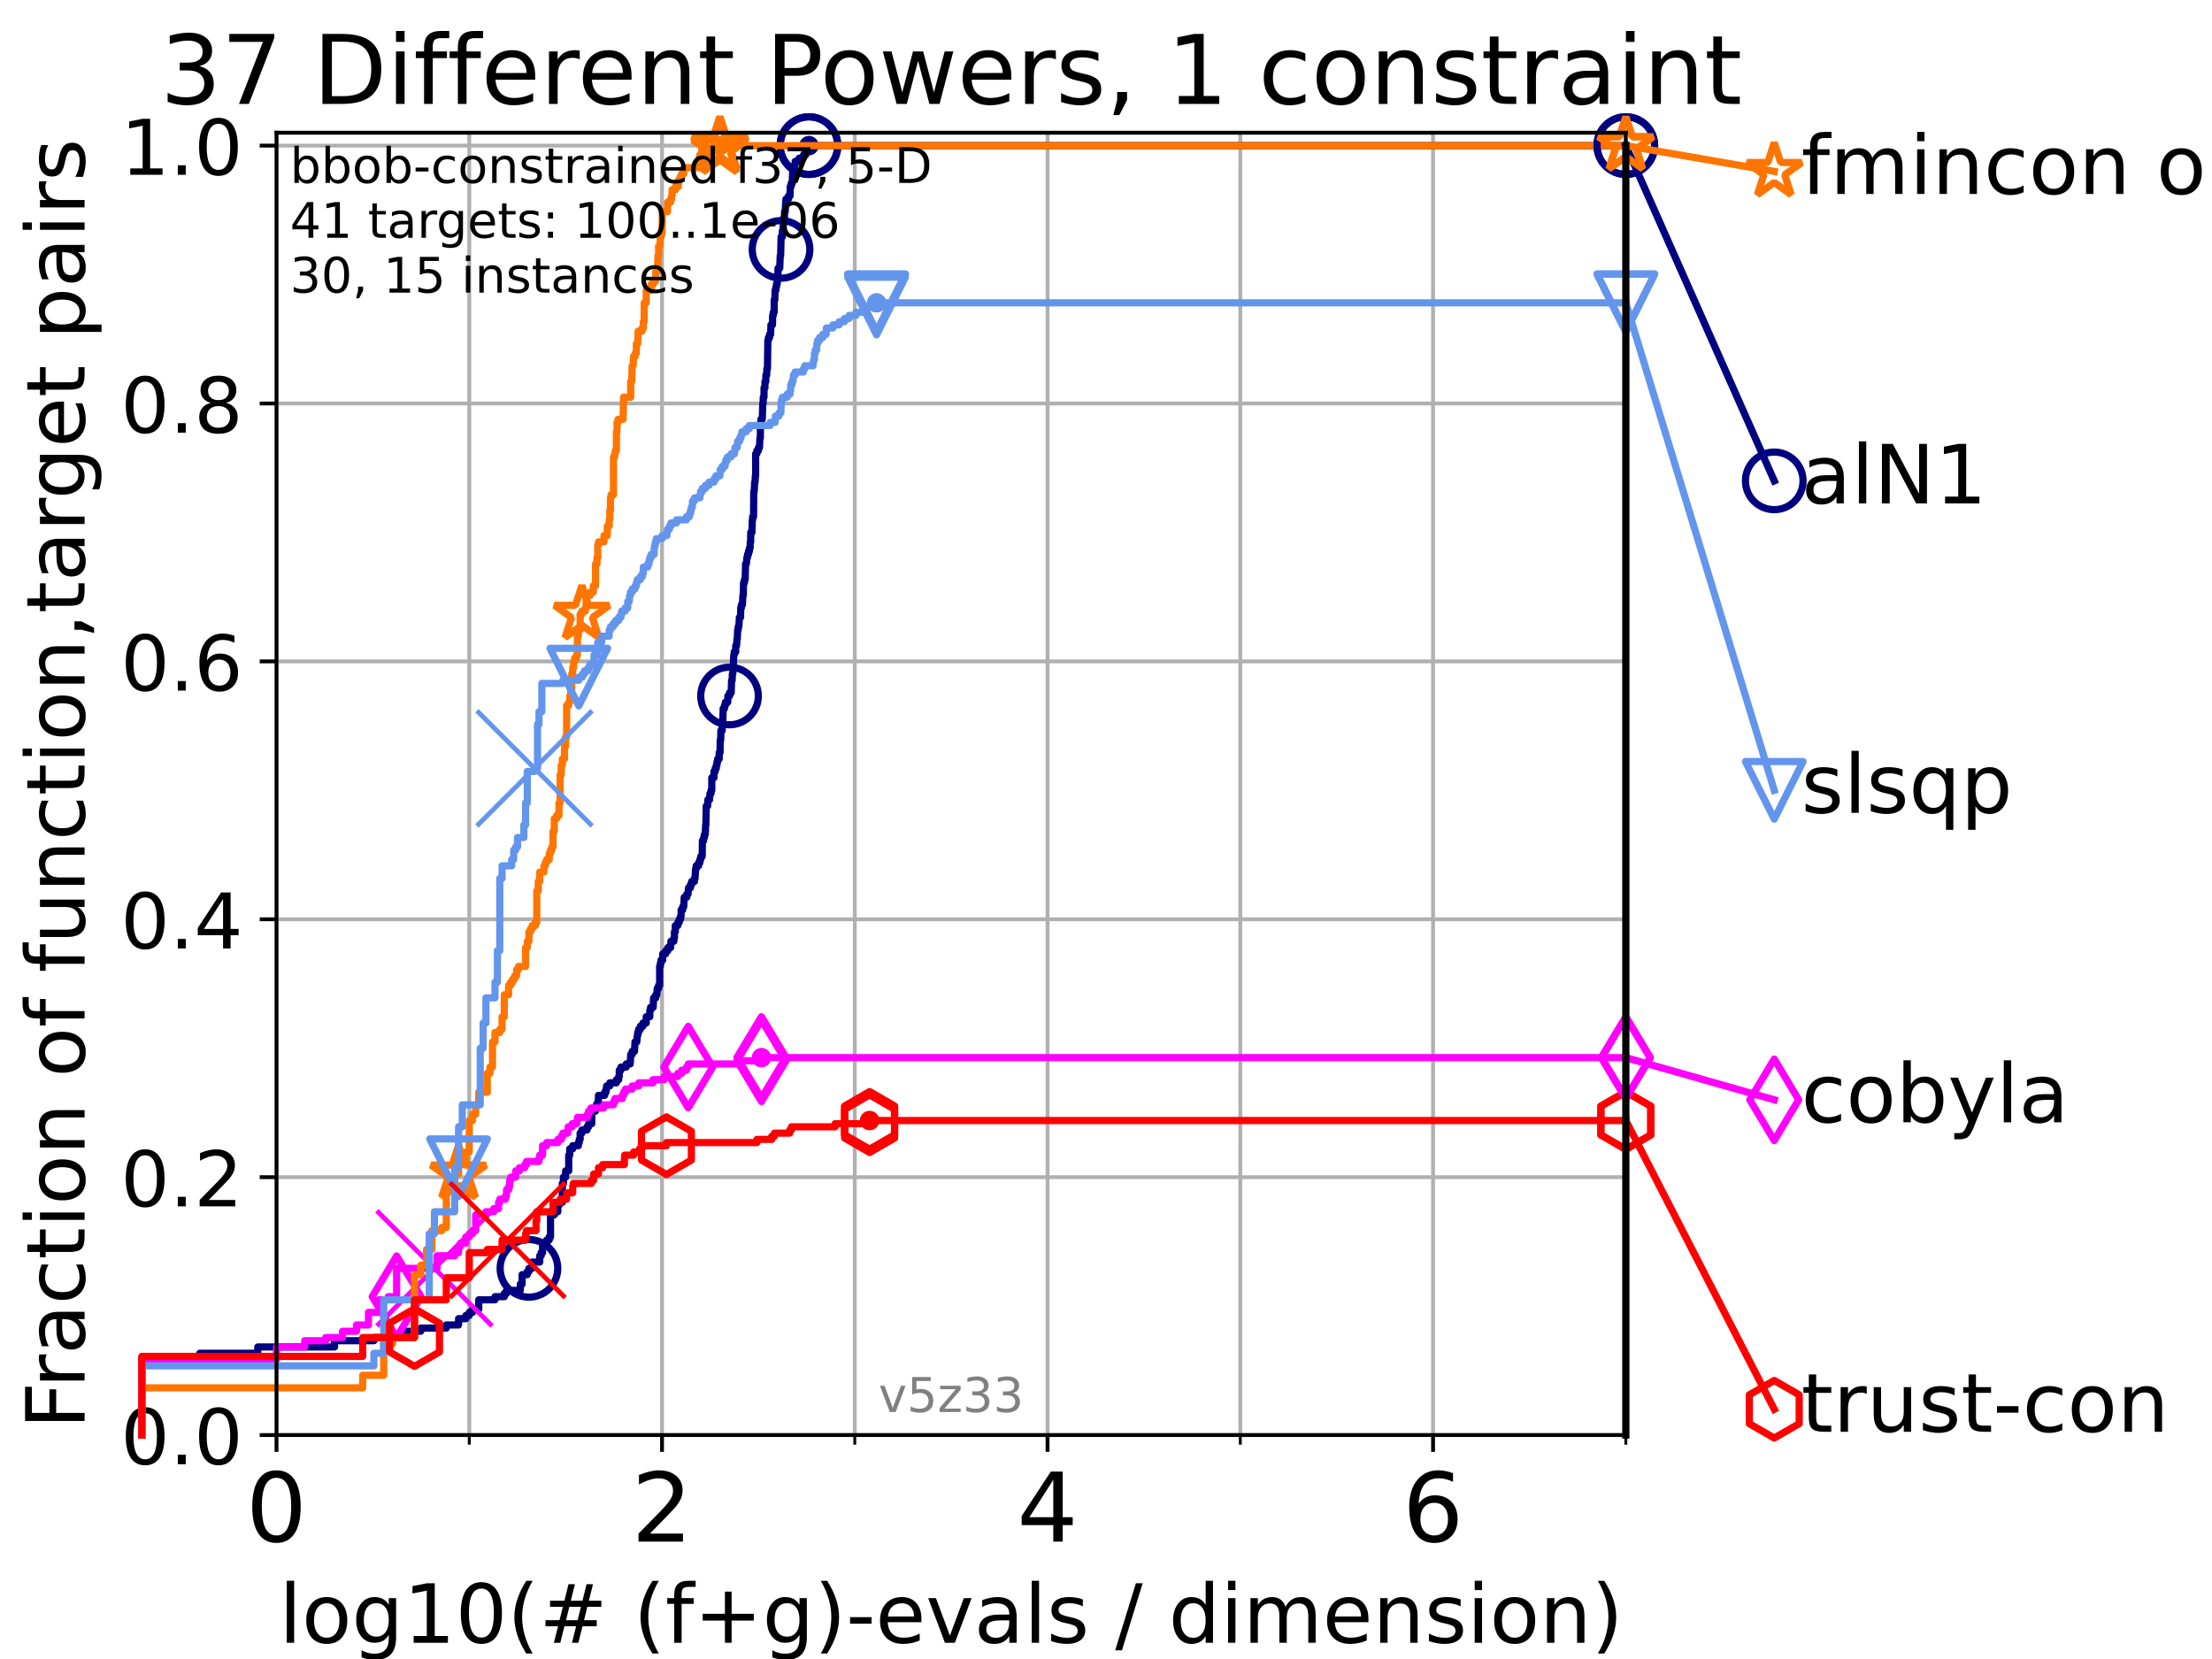 <?xml version="1.0" encoding="utf-8" standalone="no"?>
<!DOCTYPE svg PUBLIC "-//W3C//DTD SVG 1.1//EN"
  "http://www.w3.org/Graphics/SVG/1.1/DTD/svg11.dtd">
<!-- Created with matplotlib (https://matplotlib.org/) -->
<svg height="345.6pt" version="1.1" viewBox="0 0 460.8 345.6" width="460.8pt" xmlns="http://www.w3.org/2000/svg" xmlns:xlink="http://www.w3.org/1999/xlink">
 <defs>
  <style type="text/css">*{stroke-linecap:butt;stroke-linejoin:round;}</style>
 </defs>
 <g id="figure_1">
  <g id="patch_1">
   <path d="M 0 345.6 
L 460.8 345.6 
L 460.8 0 
L 0 0 
z
" style="fill:#ffffff;"/>
  </g>
  <g id="axes_1">
   <g id="patch_2">
    <path d="M 57.6 298.944 
L 338.688 298.944 
L 338.688 27.648 
L 57.6 27.648 
z
" style="fill:#ffffff;"/>
   </g>
   <g id="matplotlib.axis_1">
    <g id="xtick_1">
     <g id="line2d_1">
      <path clip-path="url(#pab7f9ba10f)" d="M 57.6 298.944 
L 57.6 27.648 
" style="fill:none;stroke:#b0b0b0;stroke-linecap:square;stroke-width:0.8;"/>
     </g>
     <g id="line2d_2">
      <defs>
       <path d="M 0 0 
L 0 3.5 
" id="mdcb26837b3" style="stroke:#000000;stroke-width:0.8;"/>
      </defs>
      <g>
       <use style="stroke:#000000;stroke-width:0.8;" x="57.6" xlink:href="#mdcb26837b3" y="298.944"/>
      </g>
     </g>
     <g id="text_1">
      <!-- 0 -->
      <g transform="translate(51.237 321.141)scale(0.2 -0.2)">
       <defs>
        <path d="M 31.781 66.406 
Q 24.172 66.406 20.328 58.906 
Q 16.5 51.422 16.5 36.375 
Q 16.5 21.391 20.328 13.891 
Q 24.172 6.391 31.781 6.391 
Q 39.453 6.391 43.281 13.891 
Q 47.125 21.391 47.125 36.375 
Q 47.125 51.422 43.281 58.906 
Q 39.453 66.406 31.781 66.406 
z
M 31.781 74.219 
Q 44.047 74.219 50.516 64.516 
Q 56.984 54.828 56.984 36.375 
Q 56.984 17.969 50.516 8.266 
Q 44.047 -1.422 31.781 -1.422 
Q 19.531 -1.422 13.062 8.266 
Q 6.594 17.969 6.594 36.375 
Q 6.594 54.828 13.062 64.516 
Q 19.531 74.219 31.781 74.219 
z
" id="DejaVuSans-48"/>
       </defs>
       <use xlink:href="#DejaVuSans-48"/>
      </g>
     </g>
    </g>
    <g id="xtick_2">
     <g id="line2d_3">
      <path clip-path="url(#pab7f9ba10f)" d="M 137.911 298.944 
L 137.911 27.648 
" style="fill:none;stroke:#b0b0b0;stroke-linecap:square;stroke-width:0.8;"/>
     </g>
     <g id="line2d_4">
      <g>
       <use style="stroke:#000000;stroke-width:0.8;" x="137.911" xlink:href="#mdcb26837b3" y="298.944"/>
      </g>
     </g>
     <g id="text_2">
      <!-- 2 -->
      <g transform="translate(131.548 321.141)scale(0.2 -0.2)">
       <defs>
        <path d="M 19.188 8.297 
L 53.609 8.297 
L 53.609 0 
L 7.328 0 
L 7.328 8.297 
Q 12.938 14.109 22.625 23.891 
Q 32.328 33.688 34.812 36.531 
Q 39.547 41.844 41.422 45.531 
Q 43.312 49.219 43.312 52.781 
Q 43.312 58.594 39.234 62.25 
Q 35.156 65.922 28.609 65.922 
Q 23.969 65.922 18.812 64.312 
Q 13.672 62.703 7.812 59.422 
L 7.812 69.391 
Q 13.766 71.781 18.938 73 
Q 24.125 74.219 28.422 74.219 
Q 39.75 74.219 46.484 68.547 
Q 53.219 62.891 53.219 53.422 
Q 53.219 48.922 51.531 44.891 
Q 49.859 40.875 45.406 35.406 
Q 44.188 33.984 37.641 27.219 
Q 31.109 20.453 19.188 8.297 
z
" id="DejaVuSans-50"/>
       </defs>
       <use xlink:href="#DejaVuSans-50"/>
      </g>
     </g>
    </g>
    <g id="xtick_3">
     <g id="line2d_5">
      <path clip-path="url(#pab7f9ba10f)" d="M 218.222 298.944 
L 218.222 27.648 
" style="fill:none;stroke:#b0b0b0;stroke-linecap:square;stroke-width:0.8;"/>
     </g>
     <g id="line2d_6">
      <g>
       <use style="stroke:#000000;stroke-width:0.8;" x="218.222" xlink:href="#mdcb26837b3" y="298.944"/>
      </g>
     </g>
     <g id="text_3">
      <!-- 4 -->
      <g transform="translate(211.859 321.141)scale(0.2 -0.2)">
       <defs>
        <path d="M 37.797 64.312 
L 12.891 25.391 
L 37.797 25.391 
z
M 35.203 72.906 
L 47.609 72.906 
L 47.609 25.391 
L 58.016 25.391 
L 58.016 17.188 
L 47.609 17.188 
L 47.609 0 
L 37.797 0 
L 37.797 17.188 
L 4.891 17.188 
L 4.891 26.703 
z
" id="DejaVuSans-52"/>
       </defs>
       <use xlink:href="#DejaVuSans-52"/>
      </g>
     </g>
    </g>
    <g id="xtick_4">
     <g id="line2d_7">
      <path clip-path="url(#pab7f9ba10f)" d="M 298.533 298.944 
L 298.533 27.648 
" style="fill:none;stroke:#b0b0b0;stroke-linecap:square;stroke-width:0.8;"/>
     </g>
     <g id="line2d_8">
      <g>
       <use style="stroke:#000000;stroke-width:0.8;" x="298.533" xlink:href="#mdcb26837b3" y="298.944"/>
      </g>
     </g>
     <g id="text_4">
      <!-- 6 -->
      <g transform="translate(292.17 321.141)scale(0.2 -0.2)">
       <defs>
        <path d="M 33.016 40.375 
Q 26.375 40.375 22.484 35.828 
Q 18.609 31.297 18.609 23.391 
Q 18.609 15.531 22.484 10.953 
Q 26.375 6.391 33.016 6.391 
Q 39.656 6.391 43.531 10.953 
Q 47.406 15.531 47.406 23.391 
Q 47.406 31.297 43.531 35.828 
Q 39.656 40.375 33.016 40.375 
z
M 52.594 71.297 
L 52.594 62.312 
Q 48.875 64.062 45.094 64.984 
Q 41.312 65.922 37.594 65.922 
Q 27.828 65.922 22.672 59.328 
Q 17.531 52.734 16.797 39.406 
Q 19.672 43.656 24.016 45.922 
Q 28.375 48.188 33.594 48.188 
Q 44.578 48.188 50.953 41.516 
Q 57.328 34.859 57.328 23.391 
Q 57.328 12.156 50.688 5.359 
Q 44.047 -1.422 33.016 -1.422 
Q 20.359 -1.422 13.672 8.266 
Q 6.984 17.969 6.984 36.375 
Q 6.984 53.656 15.188 63.938 
Q 23.391 74.219 37.203 74.219 
Q 40.922 74.219 44.703 73.484 
Q 48.484 72.75 52.594 71.297 
z
" id="DejaVuSans-54"/>
       </defs>
       <use xlink:href="#DejaVuSans-54"/>
      </g>
     </g>
    </g>
    <g id="xtick_5">
     <g id="line2d_9">
      <path clip-path="url(#pab7f9ba10f)" d="M 97.755 298.944 
L 97.755 27.648 
" style="fill:none;stroke:#b0b0b0;stroke-linecap:square;stroke-width:0.8;"/>
     </g>
     <g id="line2d_10">
      <defs>
       <path d="M 0 0 
L 0 2 
" id="md446586271" style="stroke:#000000;stroke-width:0.6;"/>
      </defs>
      <g>
       <use style="stroke:#000000;stroke-width:0.6;" x="97.755" xlink:href="#md446586271" y="298.944"/>
      </g>
     </g>
    </g>
    <g id="xtick_6">
     <g id="line2d_11">
      <path clip-path="url(#pab7f9ba10f)" d="M 178.066 298.944 
L 178.066 27.648 
" style="fill:none;stroke:#b0b0b0;stroke-linecap:square;stroke-width:0.8;"/>
     </g>
     <g id="line2d_12">
      <g>
       <use style="stroke:#000000;stroke-width:0.6;" x="178.066" xlink:href="#md446586271" y="298.944"/>
      </g>
     </g>
    </g>
    <g id="xtick_7">
     <g id="line2d_13">
      <path clip-path="url(#pab7f9ba10f)" d="M 258.377 298.944 
L 258.377 27.648 
" style="fill:none;stroke:#b0b0b0;stroke-linecap:square;stroke-width:0.8;"/>
     </g>
     <g id="line2d_14">
      <g>
       <use style="stroke:#000000;stroke-width:0.6;" x="258.377" xlink:href="#md446586271" y="298.944"/>
      </g>
     </g>
    </g>
    <g id="xtick_8">
     <g id="line2d_15">
      <path clip-path="url(#pab7f9ba10f)" d="M 338.688 298.944 
L 338.688 27.648 
" style="fill:none;stroke:#b0b0b0;stroke-linecap:square;stroke-width:0.8;"/>
     </g>
     <g id="line2d_16">
      <g>
       <use style="stroke:#000000;stroke-width:0.6;" x="338.688" xlink:href="#md446586271" y="298.944"/>
      </g>
     </g>
    </g>
    <g id="text_5">
     <!-- log10(# (f+g)-evals / dimension) -->
     <g transform="translate(58.145 342.218)scale(0.17 -0.17)">
      <defs>
       <path d="M 9.422 75.984 
L 18.406 75.984 
L 18.406 0 
L 9.422 0 
z
" id="DejaVuSans-108"/>
       <path d="M 30.609 48.391 
Q 23.391 48.391 19.188 42.75 
Q 14.984 37.109 14.984 27.297 
Q 14.984 17.484 19.156 11.844 
Q 23.344 6.203 30.609 6.203 
Q 37.797 6.203 41.984 11.859 
Q 46.188 17.531 46.188 27.297 
Q 46.188 37.016 41.984 42.703 
Q 37.797 48.391 30.609 48.391 
z
M 30.609 56 
Q 42.328 56 49.016 48.375 
Q 55.719 40.766 55.719 27.297 
Q 55.719 13.875 49.016 6.219 
Q 42.328 -1.422 30.609 -1.422 
Q 18.844 -1.422 12.172 6.219 
Q 5.516 13.875 5.516 27.297 
Q 5.516 40.766 12.172 48.375 
Q 18.844 56 30.609 56 
z
" id="DejaVuSans-111"/>
       <path d="M 45.406 27.984 
Q 45.406 37.75 41.375 43.109 
Q 37.359 48.484 30.078 48.484 
Q 22.859 48.484 18.828 43.109 
Q 14.797 37.75 14.797 27.984 
Q 14.797 18.266 18.828 12.891 
Q 22.859 7.516 30.078 7.516 
Q 37.359 7.516 41.375 12.891 
Q 45.406 18.266 45.406 27.984 
z
M 54.391 6.781 
Q 54.391 -7.172 48.188 -13.984 
Q 42 -20.797 29.203 -20.797 
Q 24.469 -20.797 20.266 -20.094 
Q 16.062 -19.391 12.109 -17.922 
L 12.109 -9.188 
Q 16.062 -11.328 19.922 -12.344 
Q 23.781 -13.375 27.781 -13.375 
Q 36.625 -13.375 41.016 -8.766 
Q 45.406 -4.156 45.406 5.172 
L 45.406 9.625 
Q 42.625 4.781 38.281 2.391 
Q 33.938 0 27.875 0 
Q 17.828 0 11.672 7.656 
Q 5.516 15.328 5.516 27.984 
Q 5.516 40.672 11.672 48.328 
Q 17.828 56 27.875 56 
Q 33.938 56 38.281 53.609 
Q 42.625 51.219 45.406 46.391 
L 45.406 54.688 
L 54.391 54.688 
z
" id="DejaVuSans-103"/>
       <path d="M 12.406 8.297 
L 28.516 8.297 
L 28.516 63.922 
L 10.984 60.406 
L 10.984 69.391 
L 28.422 72.906 
L 38.281 72.906 
L 38.281 8.297 
L 54.391 8.297 
L 54.391 0 
L 12.406 0 
z
" id="DejaVuSans-49"/>
       <path d="M 31 75.875 
Q 24.469 64.656 21.281 53.656 
Q 18.109 42.672 18.109 31.391 
Q 18.109 20.125 21.312 9.062 
Q 24.516 -2 31 -13.188 
L 23.188 -13.188 
Q 15.875 -1.703 12.234 9.375 
Q 8.594 20.453 8.594 31.391 
Q 8.594 42.281 12.203 53.312 
Q 15.828 64.359 23.188 75.875 
z
" id="DejaVuSans-40"/>
       <path d="M 51.125 44 
L 36.922 44 
L 32.812 27.688 
L 47.125 27.688 
z
M 43.797 71.781 
L 38.719 51.516 
L 52.984 51.516 
L 58.109 71.781 
L 65.922 71.781 
L 60.891 51.516 
L 76.125 51.516 
L 76.125 44 
L 58.984 44 
L 54.984 27.688 
L 70.516 27.688 
L 70.516 20.219 
L 53.078 20.219 
L 48 0 
L 40.188 0 
L 45.219 20.219 
L 30.906 20.219 
L 25.875 0 
L 18.016 0 
L 23.094 20.219 
L 7.719 20.219 
L 7.719 27.688 
L 24.906 27.688 
L 29 44 
L 13.281 44 
L 13.281 51.516 
L 30.906 51.516 
L 35.891 71.781 
z
" id="DejaVuSans-35"/>
       <path id="DejaVuSans-32"/>
       <path d="M 37.109 75.984 
L 37.109 68.5 
L 28.516 68.5 
Q 23.688 68.5 21.797 66.547 
Q 19.922 64.594 19.922 59.516 
L 19.922 54.688 
L 34.719 54.688 
L 34.719 47.703 
L 19.922 47.703 
L 19.922 0 
L 10.891 0 
L 10.891 47.703 
L 2.297 47.703 
L 2.297 54.688 
L 10.891 54.688 
L 10.891 58.5 
Q 10.891 67.625 15.141 71.797 
Q 19.391 75.984 28.609 75.984 
z
" id="DejaVuSans-102"/>
       <path d="M 46 62.703 
L 46 35.5 
L 73.188 35.5 
L 73.188 27.203 
L 46 27.203 
L 46 0 
L 37.797 0 
L 37.797 27.203 
L 10.594 27.203 
L 10.594 35.5 
L 37.797 35.5 
L 37.797 62.703 
z
" id="DejaVuSans-43"/>
       <path d="M 8.016 75.875 
L 15.828 75.875 
Q 23.141 64.359 26.781 53.312 
Q 30.422 42.281 30.422 31.391 
Q 30.422 20.453 26.781 9.375 
Q 23.141 -1.703 15.828 -13.188 
L 8.016 -13.188 
Q 14.5 -2 17.703 9.062 
Q 20.906 20.125 20.906 31.391 
Q 20.906 42.672 17.703 53.656 
Q 14.5 64.656 8.016 75.875 
z
" id="DejaVuSans-41"/>
       <path d="M 4.891 31.391 
L 31.203 31.391 
L 31.203 23.391 
L 4.891 23.391 
z
" id="DejaVuSans-45"/>
       <path d="M 56.203 29.594 
L 56.203 25.203 
L 14.891 25.203 
Q 15.484 15.922 20.484 11.062 
Q 25.484 6.203 34.422 6.203 
Q 39.594 6.203 44.453 7.469 
Q 49.312 8.734 54.109 11.281 
L 54.109 2.781 
Q 49.266 0.734 44.188 -0.344 
Q 39.109 -1.422 33.891 -1.422 
Q 20.797 -1.422 13.156 6.188 
Q 5.516 13.812 5.516 26.812 
Q 5.516 40.234 12.766 48.109 
Q 20.016 56 32.328 56 
Q 43.359 56 49.781 48.891 
Q 56.203 41.797 56.203 29.594 
z
M 47.219 32.234 
Q 47.125 39.594 43.094 43.984 
Q 39.062 48.391 32.422 48.391 
Q 24.906 48.391 20.391 44.141 
Q 15.875 39.891 15.188 32.172 
z
" id="DejaVuSans-101"/>
       <path d="M 2.984 54.688 
L 12.5 54.688 
L 29.594 8.797 
L 46.688 54.688 
L 56.203 54.688 
L 35.688 0 
L 23.484 0 
z
" id="DejaVuSans-118"/>
       <path d="M 34.281 27.484 
Q 23.391 27.484 19.188 25 
Q 14.984 22.516 14.984 16.5 
Q 14.984 11.719 18.141 8.906 
Q 21.297 6.109 26.703 6.109 
Q 34.188 6.109 38.703 11.406 
Q 43.219 16.703 43.219 25.484 
L 43.219 27.484 
z
M 52.203 31.203 
L 52.203 0 
L 43.219 0 
L 43.219 8.297 
Q 40.141 3.328 35.547 0.953 
Q 30.953 -1.422 24.312 -1.422 
Q 15.922 -1.422 10.953 3.297 
Q 6 8.016 6 15.922 
Q 6 25.141 12.172 29.828 
Q 18.359 34.516 30.609 34.516 
L 43.219 34.516 
L 43.219 35.406 
Q 43.219 41.609 39.141 45 
Q 35.062 48.391 27.688 48.391 
Q 23 48.391 18.547 47.266 
Q 14.109 46.141 10.016 43.891 
L 10.016 52.203 
Q 14.938 54.109 19.578 55.047 
Q 24.219 56 28.609 56 
Q 40.484 56 46.344 49.844 
Q 52.203 43.703 52.203 31.203 
z
" id="DejaVuSans-97"/>
       <path d="M 44.281 53.078 
L 44.281 44.578 
Q 40.484 46.531 36.375 47.5 
Q 32.281 48.484 27.875 48.484 
Q 21.188 48.484 17.844 46.438 
Q 14.5 44.391 14.5 40.281 
Q 14.5 37.156 16.891 35.375 
Q 19.281 33.594 26.516 31.984 
L 29.594 31.297 
Q 39.156 29.25 43.188 25.516 
Q 47.219 21.781 47.219 15.094 
Q 47.219 7.469 41.188 3.016 
Q 35.156 -1.422 24.609 -1.422 
Q 20.219 -1.422 15.453 -0.562 
Q 10.688 0.297 5.422 2 
L 5.422 11.281 
Q 10.406 8.688 15.234 7.391 
Q 20.062 6.109 24.812 6.109 
Q 31.156 6.109 34.562 8.281 
Q 37.984 10.453 37.984 14.406 
Q 37.984 18.062 35.516 20.016 
Q 33.062 21.969 24.703 23.781 
L 21.578 24.516 
Q 13.234 26.266 9.516 29.906 
Q 5.812 33.547 5.812 39.891 
Q 5.812 47.609 11.281 51.797 
Q 16.75 56 26.812 56 
Q 31.781 56 36.172 55.266 
Q 40.578 54.547 44.281 53.078 
z
" id="DejaVuSans-115"/>
       <path d="M 25.391 72.906 
L 33.688 72.906 
L 8.297 -9.281 
L 0 -9.281 
z
" id="DejaVuSans-47"/>
       <path d="M 45.406 46.391 
L 45.406 75.984 
L 54.391 75.984 
L 54.391 0 
L 45.406 0 
L 45.406 8.203 
Q 42.578 3.328 38.25 0.953 
Q 33.938 -1.422 27.875 -1.422 
Q 17.969 -1.422 11.734 6.484 
Q 5.516 14.406 5.516 27.297 
Q 5.516 40.188 11.734 48.094 
Q 17.969 56 27.875 56 
Q 33.938 56 38.25 53.625 
Q 42.578 51.266 45.406 46.391 
z
M 14.797 27.297 
Q 14.797 17.391 18.875 11.75 
Q 22.953 6.109 30.078 6.109 
Q 37.203 6.109 41.297 11.75 
Q 45.406 17.391 45.406 27.297 
Q 45.406 37.203 41.297 42.844 
Q 37.203 48.484 30.078 48.484 
Q 22.953 48.484 18.875 42.844 
Q 14.797 37.203 14.797 27.297 
z
" id="DejaVuSans-100"/>
       <path d="M 9.422 54.688 
L 18.406 54.688 
L 18.406 0 
L 9.422 0 
z
M 9.422 75.984 
L 18.406 75.984 
L 18.406 64.594 
L 9.422 64.594 
z
" id="DejaVuSans-105"/>
       <path d="M 52 44.188 
Q 55.375 50.25 60.062 53.125 
Q 64.75 56 71.094 56 
Q 79.641 56 84.281 50.016 
Q 88.922 44.047 88.922 33.016 
L 88.922 0 
L 79.891 0 
L 79.891 32.719 
Q 79.891 40.578 77.094 44.375 
Q 74.312 48.188 68.609 48.188 
Q 61.625 48.188 57.562 43.547 
Q 53.516 38.922 53.516 30.906 
L 53.516 0 
L 44.484 0 
L 44.484 32.719 
Q 44.484 40.625 41.703 44.406 
Q 38.922 48.188 33.109 48.188 
Q 26.219 48.188 22.156 43.531 
Q 18.109 38.875 18.109 30.906 
L 18.109 0 
L 9.078 0 
L 9.078 54.688 
L 18.109 54.688 
L 18.109 46.188 
Q 21.188 51.219 25.484 53.609 
Q 29.781 56 35.688 56 
Q 41.656 56 45.828 52.969 
Q 50 49.953 52 44.188 
z
" id="DejaVuSans-109"/>
       <path d="M 54.891 33.016 
L 54.891 0 
L 45.906 0 
L 45.906 32.719 
Q 45.906 40.484 42.875 44.328 
Q 39.844 48.188 33.797 48.188 
Q 26.516 48.188 22.312 43.547 
Q 18.109 38.922 18.109 30.906 
L 18.109 0 
L 9.078 0 
L 9.078 54.688 
L 18.109 54.688 
L 18.109 46.188 
Q 21.344 51.125 25.703 53.562 
Q 30.078 56 35.797 56 
Q 45.219 56 50.047 50.172 
Q 54.891 44.344 54.891 33.016 
z
" id="DejaVuSans-110"/>
      </defs>
      <use xlink:href="#DejaVuSans-108"/>
      <use x="27.783" xlink:href="#DejaVuSans-111"/>
      <use x="88.965" xlink:href="#DejaVuSans-103"/>
      <use x="152.441" xlink:href="#DejaVuSans-49"/>
      <use x="216.064" xlink:href="#DejaVuSans-48"/>
      <use x="279.688" xlink:href="#DejaVuSans-40"/>
      <use x="318.701" xlink:href="#DejaVuSans-35"/>
      <use x="402.49" xlink:href="#DejaVuSans-32"/>
      <use x="434.277" xlink:href="#DejaVuSans-40"/>
      <use x="473.291" xlink:href="#DejaVuSans-102"/>
      <use x="508.496" xlink:href="#DejaVuSans-43"/>
      <use x="592.285" xlink:href="#DejaVuSans-103"/>
      <use x="655.762" xlink:href="#DejaVuSans-41"/>
      <use x="694.775" xlink:href="#DejaVuSans-45"/>
      <use x="730.859" xlink:href="#DejaVuSans-101"/>
      <use x="792.383" xlink:href="#DejaVuSans-118"/>
      <use x="851.562" xlink:href="#DejaVuSans-97"/>
      <use x="912.842" xlink:href="#DejaVuSans-108"/>
      <use x="940.625" xlink:href="#DejaVuSans-115"/>
      <use x="992.725" xlink:href="#DejaVuSans-32"/>
      <use x="1024.512" xlink:href="#DejaVuSans-47"/>
      <use x="1058.203" xlink:href="#DejaVuSans-32"/>
      <use x="1089.99" xlink:href="#DejaVuSans-100"/>
      <use x="1153.467" xlink:href="#DejaVuSans-105"/>
      <use x="1181.25" xlink:href="#DejaVuSans-109"/>
      <use x="1278.662" xlink:href="#DejaVuSans-101"/>
      <use x="1340.186" xlink:href="#DejaVuSans-110"/>
      <use x="1403.564" xlink:href="#DejaVuSans-115"/>
      <use x="1455.664" xlink:href="#DejaVuSans-105"/>
      <use x="1483.447" xlink:href="#DejaVuSans-111"/>
      <use x="1544.629" xlink:href="#DejaVuSans-110"/>
      <use x="1608.008" xlink:href="#DejaVuSans-41"/>
     </g>
    </g>
   </g>
   <g id="matplotlib.axis_2">
    <g id="ytick_1">
     <g id="line2d_17">
      <path clip-path="url(#pab7f9ba10f)" d="M 57.6 298.944 
L 338.688 298.944 
" style="fill:none;stroke:#b0b0b0;stroke-linecap:square;stroke-width:0.8;"/>
     </g>
     <g id="line2d_18">
      <defs>
       <path d="M 0 0 
L -3.5 0 
" id="mf790377004" style="stroke:#000000;stroke-width:0.8;"/>
      </defs>
      <g>
       <use style="stroke:#000000;stroke-width:0.8;" x="57.6" xlink:href="#mf790377004" y="298.944"/>
      </g>
     </g>
     <g id="text_6">
      <!-- 0.0 -->
      <g transform="translate(25.155 305.023)scale(0.16 -0.16)">
       <defs>
        <path d="M 10.688 12.406 
L 21 12.406 
L 21 0 
L 10.688 0 
z
" id="DejaVuSans-46"/>
       </defs>
       <use xlink:href="#DejaVuSans-48"/>
       <use x="63.623" xlink:href="#DejaVuSans-46"/>
       <use x="95.41" xlink:href="#DejaVuSans-48"/>
      </g>
     </g>
    </g>
    <g id="ytick_2">
     <g id="line2d_19">
      <path clip-path="url(#pab7f9ba10f)" d="M 57.6 245.222 
L 338.688 245.222 
" style="fill:none;stroke:#b0b0b0;stroke-linecap:square;stroke-width:0.8;"/>
     </g>
     <g id="line2d_20">
      <g>
       <use style="stroke:#000000;stroke-width:0.8;" x="57.6" xlink:href="#mf790377004" y="245.222"/>
      </g>
     </g>
     <g id="text_7">
      <!-- 0.2 -->
      <g transform="translate(25.155 251.301)scale(0.16 -0.16)">
       <use xlink:href="#DejaVuSans-48"/>
       <use x="63.623" xlink:href="#DejaVuSans-46"/>
       <use x="95.41" xlink:href="#DejaVuSans-50"/>
      </g>
     </g>
    </g>
    <g id="ytick_3">
     <g id="line2d_21">
      <path clip-path="url(#pab7f9ba10f)" d="M 57.6 191.5 
L 338.688 191.5 
" style="fill:none;stroke:#b0b0b0;stroke-linecap:square;stroke-width:0.8;"/>
     </g>
     <g id="line2d_22">
      <g>
       <use style="stroke:#000000;stroke-width:0.8;" x="57.6" xlink:href="#mf790377004" y="191.5"/>
      </g>
     </g>
     <g id="text_8">
      <!-- 0.4 -->
      <g transform="translate(25.155 197.579)scale(0.16 -0.16)">
       <use xlink:href="#DejaVuSans-48"/>
       <use x="63.623" xlink:href="#DejaVuSans-46"/>
       <use x="95.41" xlink:href="#DejaVuSans-52"/>
      </g>
     </g>
    </g>
    <g id="ytick_4">
     <g id="line2d_23">
      <path clip-path="url(#pab7f9ba10f)" d="M 57.6 137.778 
L 338.688 137.778 
" style="fill:none;stroke:#b0b0b0;stroke-linecap:square;stroke-width:0.8;"/>
     </g>
     <g id="line2d_24">
      <g>
       <use style="stroke:#000000;stroke-width:0.8;" x="57.6" xlink:href="#mf790377004" y="137.778"/>
      </g>
     </g>
     <g id="text_9">
      <!-- 0.6 -->
      <g transform="translate(25.155 143.857)scale(0.16 -0.16)">
       <use xlink:href="#DejaVuSans-48"/>
       <use x="63.623" xlink:href="#DejaVuSans-46"/>
       <use x="95.41" xlink:href="#DejaVuSans-54"/>
      </g>
     </g>
    </g>
    <g id="ytick_5">
     <g id="line2d_25">
      <path clip-path="url(#pab7f9ba10f)" d="M 57.6 84.056 
L 338.688 84.056 
" style="fill:none;stroke:#b0b0b0;stroke-linecap:square;stroke-width:0.8;"/>
     </g>
     <g id="line2d_26">
      <g>
       <use style="stroke:#000000;stroke-width:0.8;" x="57.6" xlink:href="#mf790377004" y="84.056"/>
      </g>
     </g>
     <g id="text_10">
      <!-- 0.8 -->
      <g transform="translate(25.155 90.135)scale(0.16 -0.16)">
       <defs>
        <path d="M 31.781 34.625 
Q 24.75 34.625 20.719 30.859 
Q 16.703 27.094 16.703 20.516 
Q 16.703 13.922 20.719 10.156 
Q 24.75 6.391 31.781 6.391 
Q 38.812 6.391 42.859 10.172 
Q 46.922 13.969 46.922 20.516 
Q 46.922 27.094 42.891 30.859 
Q 38.875 34.625 31.781 34.625 
z
M 21.922 38.812 
Q 15.578 40.375 12.031 44.719 
Q 8.5 49.078 8.5 55.328 
Q 8.5 64.062 14.719 69.141 
Q 20.953 74.219 31.781 74.219 
Q 42.672 74.219 48.875 69.141 
Q 55.078 64.062 55.078 55.328 
Q 55.078 49.078 51.531 44.719 
Q 48 40.375 41.703 38.812 
Q 48.828 37.156 52.797 32.312 
Q 56.781 27.484 56.781 20.516 
Q 56.781 9.906 50.312 4.234 
Q 43.844 -1.422 31.781 -1.422 
Q 19.734 -1.422 13.25 4.234 
Q 6.781 9.906 6.781 20.516 
Q 6.781 27.484 10.781 32.312 
Q 14.797 37.156 21.922 38.812 
z
M 18.312 54.391 
Q 18.312 48.734 21.844 45.562 
Q 25.391 42.391 31.781 42.391 
Q 38.141 42.391 41.719 45.562 
Q 45.312 48.734 45.312 54.391 
Q 45.312 60.062 41.719 63.234 
Q 38.141 66.406 31.781 66.406 
Q 25.391 66.406 21.844 63.234 
Q 18.312 60.062 18.312 54.391 
z
" id="DejaVuSans-56"/>
       </defs>
       <use xlink:href="#DejaVuSans-48"/>
       <use x="63.623" xlink:href="#DejaVuSans-46"/>
       <use x="95.41" xlink:href="#DejaVuSans-56"/>
      </g>
     </g>
    </g>
    <g id="ytick_6">
     <g id="line2d_27">
      <path clip-path="url(#pab7f9ba10f)" d="M 57.6 30.334 
L 338.688 30.334 
" style="fill:none;stroke:#b0b0b0;stroke-linecap:square;stroke-width:0.8;"/>
     </g>
     <g id="line2d_28">
      <g>
       <use style="stroke:#000000;stroke-width:0.8;" x="57.6" xlink:href="#mf790377004" y="30.334"/>
      </g>
     </g>
     <g id="text_11">
      <!-- 1.0 -->
      <g transform="translate(25.155 36.413)scale(0.16 -0.16)">
       <use xlink:href="#DejaVuSans-49"/>
       <use x="63.623" xlink:href="#DejaVuSans-46"/>
       <use x="95.41" xlink:href="#DejaVuSans-48"/>
      </g>
     </g>
    </g>
    <g id="text_12">
     <!-- Fraction of function,target pairs -->
     <g transform="translate(17.62 297.681)rotate(-90)scale(0.17 -0.17)">
      <defs>
       <path d="M 9.812 72.906 
L 51.703 72.906 
L 51.703 64.594 
L 19.672 64.594 
L 19.672 43.109 
L 48.578 43.109 
L 48.578 34.812 
L 19.672 34.812 
L 19.672 0 
L 9.812 0 
z
" id="DejaVuSans-70"/>
       <path d="M 41.109 46.297 
Q 39.594 47.172 37.812 47.578 
Q 36.031 48 33.891 48 
Q 26.266 48 22.188 43.047 
Q 18.109 38.094 18.109 28.812 
L 18.109 0 
L 9.078 0 
L 9.078 54.688 
L 18.109 54.688 
L 18.109 46.188 
Q 20.953 51.172 25.484 53.578 
Q 30.031 56 36.531 56 
Q 37.453 56 38.578 55.875 
Q 39.703 55.766 41.062 55.516 
z
" id="DejaVuSans-114"/>
       <path d="M 48.781 52.594 
L 48.781 44.188 
Q 44.969 46.297 41.141 47.344 
Q 37.312 48.391 33.406 48.391 
Q 24.656 48.391 19.812 42.844 
Q 14.984 37.312 14.984 27.297 
Q 14.984 17.281 19.812 11.734 
Q 24.656 6.203 33.406 6.203 
Q 37.312 6.203 41.141 7.25 
Q 44.969 8.297 48.781 10.406 
L 48.781 2.094 
Q 45.016 0.344 40.984 -0.531 
Q 36.969 -1.422 32.422 -1.422 
Q 20.062 -1.422 12.781 6.344 
Q 5.516 14.109 5.516 27.297 
Q 5.516 40.672 12.859 48.328 
Q 20.219 56 33.016 56 
Q 37.156 56 41.109 55.141 
Q 45.062 54.297 48.781 52.594 
z
" id="DejaVuSans-99"/>
       <path d="M 18.312 70.219 
L 18.312 54.688 
L 36.812 54.688 
L 36.812 47.703 
L 18.312 47.703 
L 18.312 18.016 
Q 18.312 11.328 20.141 9.422 
Q 21.969 7.516 27.594 7.516 
L 36.812 7.516 
L 36.812 0 
L 27.594 0 
Q 17.188 0 13.234 3.875 
Q 9.281 7.766 9.281 18.016 
L 9.281 47.703 
L 2.688 47.703 
L 2.688 54.688 
L 9.281 54.688 
L 9.281 70.219 
z
" id="DejaVuSans-116"/>
       <path d="M 8.5 21.578 
L 8.5 54.688 
L 17.484 54.688 
L 17.484 21.922 
Q 17.484 14.156 20.5 10.266 
Q 23.531 6.391 29.594 6.391 
Q 36.859 6.391 41.078 11.031 
Q 45.312 15.672 45.312 23.688 
L 45.312 54.688 
L 54.297 54.688 
L 54.297 0 
L 45.312 0 
L 45.312 8.406 
Q 42.047 3.422 37.719 1 
Q 33.406 -1.422 27.688 -1.422 
Q 18.266 -1.422 13.375 4.438 
Q 8.5 10.297 8.5 21.578 
z
M 31.109 56 
z
" id="DejaVuSans-117"/>
       <path d="M 11.719 12.406 
L 22.016 12.406 
L 22.016 4 
L 14.016 -11.625 
L 7.719 -11.625 
L 11.719 4 
z
" id="DejaVuSans-44"/>
       <path d="M 18.109 8.203 
L 18.109 -20.797 
L 9.078 -20.797 
L 9.078 54.688 
L 18.109 54.688 
L 18.109 46.391 
Q 20.953 51.266 25.266 53.625 
Q 29.594 56 35.594 56 
Q 45.562 56 51.781 48.094 
Q 58.016 40.188 58.016 27.297 
Q 58.016 14.406 51.781 6.484 
Q 45.562 -1.422 35.594 -1.422 
Q 29.594 -1.422 25.266 0.953 
Q 20.953 3.328 18.109 8.203 
z
M 48.688 27.297 
Q 48.688 37.203 44.609 42.844 
Q 40.531 48.484 33.406 48.484 
Q 26.266 48.484 22.188 42.844 
Q 18.109 37.203 18.109 27.297 
Q 18.109 17.391 22.188 11.75 
Q 26.266 6.109 33.406 6.109 
Q 40.531 6.109 44.609 11.75 
Q 48.688 17.391 48.688 27.297 
z
" id="DejaVuSans-112"/>
      </defs>
      <use xlink:href="#DejaVuSans-70"/>
      <use x="50.27" xlink:href="#DejaVuSans-114"/>
      <use x="91.383" xlink:href="#DejaVuSans-97"/>
      <use x="152.662" xlink:href="#DejaVuSans-99"/>
      <use x="207.643" xlink:href="#DejaVuSans-116"/>
      <use x="246.852" xlink:href="#DejaVuSans-105"/>
      <use x="274.635" xlink:href="#DejaVuSans-111"/>
      <use x="335.816" xlink:href="#DejaVuSans-110"/>
      <use x="399.195" xlink:href="#DejaVuSans-32"/>
      <use x="430.982" xlink:href="#DejaVuSans-111"/>
      <use x="492.164" xlink:href="#DejaVuSans-102"/>
      <use x="527.369" xlink:href="#DejaVuSans-32"/>
      <use x="559.156" xlink:href="#DejaVuSans-102"/>
      <use x="594.361" xlink:href="#DejaVuSans-117"/>
      <use x="657.74" xlink:href="#DejaVuSans-110"/>
      <use x="721.119" xlink:href="#DejaVuSans-99"/>
      <use x="776.1" xlink:href="#DejaVuSans-116"/>
      <use x="815.309" xlink:href="#DejaVuSans-105"/>
      <use x="843.092" xlink:href="#DejaVuSans-111"/>
      <use x="904.273" xlink:href="#DejaVuSans-110"/>
      <use x="967.652" xlink:href="#DejaVuSans-44"/>
      <use x="999.439" xlink:href="#DejaVuSans-116"/>
      <use x="1038.648" xlink:href="#DejaVuSans-97"/>
      <use x="1099.928" xlink:href="#DejaVuSans-114"/>
      <use x="1139.291" xlink:href="#DejaVuSans-103"/>
      <use x="1202.768" xlink:href="#DejaVuSans-101"/>
      <use x="1264.291" xlink:href="#DejaVuSans-116"/>
      <use x="1303.5" xlink:href="#DejaVuSans-32"/>
      <use x="1335.287" xlink:href="#DejaVuSans-112"/>
      <use x="1398.764" xlink:href="#DejaVuSans-97"/>
      <use x="1460.043" xlink:href="#DejaVuSans-105"/>
      <use x="1487.826" xlink:href="#DejaVuSans-114"/>
      <use x="1528.939" xlink:href="#DejaVuSans-115"/>
     </g>
    </g>
   </g>
   <g id="line2d_29">
    <defs>
     <path d="M 0 1.5 
C 0.398 1.5 0.779 1.342 1.061 1.061 
C 1.342 0.779 1.5 0.398 1.5 0 
C 1.5 -0.398 1.342 -0.779 1.061 -1.061 
C 0.779 -1.342 0.398 -1.5 0 -1.5 
C -0.398 -1.5 -0.779 -1.342 -1.061 -1.061 
C -1.342 -0.779 -1.5 -0.398 -1.5 0 
C -1.5 0.398 -1.342 0.779 -1.061 1.061 
C -0.779 1.342 -0.398 1.5 0 1.5 
z
" id="md83ad8ee59" style="stroke:#000080;"/>
    </defs>
    <g>
     <use style="fill:#000080;stroke:#000080;" x="168.518" xlink:href="#md83ad8ee59" y="30.334"/>
     <use style="fill:#000080;stroke:#000080;" x="168.518" xlink:href="#md83ad8ee59" y="30.334"/>
    </g>
   </g>
   <g id="line2d_30">
    <path d="M 29.533 298.944 
L 29.533 283.22 
L 41.621 283.22 
L 41.621 281.91 
L 53.709 281.91 
L 53.709 280.6 
L 69.688 280.6 
L 69.688 279.29 
L 77.885 279.29 
L 77.885 278.634 
L 83.438 278.634 
L 83.438 277.324 
L 87.644 277.324 
L 87.644 276.669 
L 92.969 276.669 
L 92.969 276.014 
L 95.526 276.014 
L 95.526 274.704 
L 97.044 274.704 
L 97.044 274.048 
L 97.755 274.048 
L 97.755 273.393 
L 98.439 273.393 
L 98.439 272.738 
L 99.732 272.738 
L 99.732 270.773 
L 103.118 270.773 
L 103.118 270.118 
L 105.057 270.118 
L 105.057 269.462 
L 105.51 269.462 
L 105.51 268.807 
L 108.389 268.807 
L 108.389 267.497 
L 108.764 267.497 
L 108.764 265.532 
L 109.843 265.532 
L 109.843 264.876 
L 110.189 264.876 
L 110.189 264.221 
L 110.86 264.221 
L 110.86 262.911 
L 112.432 262.911 
L 112.432 261.601 
L 112.73 261.601 
L 112.73 260.946 
L 113.023 260.946 
L 113.023 258.98 
L 113.874 258.98 
L 113.874 258.325 
L 114.419 258.325 
L 114.419 257.67 
L 114.685 257.67 
L 114.685 253.084 
L 115.46 253.084 
L 115.46 252.429 
L 116.203 252.429 
L 116.203 251.118 
L 116.443 251.118 
L 116.443 250.463 
L 117.145 250.463 
L 117.145 246.532 
L 117.373 246.532 
L 117.373 245.222 
L 117.821 245.222 
L 117.821 243.912 
L 118.471 243.912 
L 118.471 240.636 
L 118.682 240.636 
L 118.682 239.326 
L 119.301 239.326 
L 119.301 238.671 
L 120.477 238.671 
L 120.477 238.015 
L 120.666 238.015 
L 120.666 237.36 
L 120.852 237.36 
L 120.852 236.05 
L 121.219 236.05 
L 121.219 235.395 
L 122.277 235.395 
L 122.277 234.74 
L 122.615 234.74 
L 122.615 234.085 
L 123.274 234.085 
L 123.274 231.464 
L 124.063 231.464 
L 124.063 230.809 
L 124.216 230.809 
L 124.216 230.154 
L 124.52 230.154 
L 124.52 229.499 
L 124.669 229.499 
L 124.669 228.188 
L 125.962 228.188 
L 125.962 227.533 
L 126.236 227.533 
L 126.236 226.878 
L 126.372 226.878 
L 126.372 226.223 
L 127.035 226.223 
L 127.035 225.568 
L 128.411 225.568 
L 128.411 224.912 
L 128.886 224.912 
L 128.886 224.257 
L 129.002 224.257 
L 129.002 222.947 
L 129.348 222.947 
L 129.348 222.292 
L 130.452 222.292 
L 130.452 221.637 
L 131.287 221.637 
L 131.389 219.671 
L 131.691 219.671 
L 131.691 219.016 
L 132.182 219.016 
L 132.279 217.051 
L 132.66 217.051 
L 132.754 215.74 
L 132.847 215.74 
L 132.847 215.085 
L 133.033 215.085 
L 133.033 214.43 
L 133.398 214.43 
L 133.398 213.775 
L 133.932 213.775 
L 133.932 213.12 
L 134.619 213.12 
L 134.619 211.81 
L 135.362 211.81 
L 135.362 210.499 
L 135.522 210.499 
L 135.522 209.844 
L 136.073 209.844 
L 136.151 207.879 
L 136.608 207.879 
L 136.608 207.224 
L 136.832 207.224 
L 136.906 205.913 
L 137.199 205.913 
L 137.199 205.258 
L 137.416 205.258 
L 137.416 201.327 
L 137.559 201.327 
L 137.559 200.672 
L 137.7 200.672 
L 137.7 200.017 
L 138.05 200.017 
L 138.05 198.707 
L 138.662 198.707 
L 138.662 198.052 
L 139.123 198.052 
L 139.123 197.396 
L 139.699 197.396 
L 139.762 196.086 
L 140.379 196.086 
L 140.379 195.431 
L 140.499 195.431 
L 140.499 194.121 
L 140.679 194.121 
L 140.679 192.81 
L 141.206 192.81 
L 141.206 192.155 
L 141.493 192.155 
L 141.493 191.5 
L 141.774 191.5 
L 141.774 190.845 
L 141.886 190.845 
L 141.886 189.535 
L 142.216 189.535 
L 142.216 188.879 
L 142.433 188.879 
L 142.54 186.914 
L 143.067 186.914 
L 143.067 186.259 
L 143.324 186.259 
L 143.426 184.949 
L 143.828 184.949 
L 143.828 184.293 
L 144.075 184.293 
L 144.075 183.638 
L 144.653 183.638 
L 144.653 182.983 
L 144.795 182.983 
L 144.889 181.018 
L 145.028 181.018 
L 145.028 180.363 
L 145.531 180.363 
L 145.531 179.707 
L 145.799 179.707 
L 145.799 179.052 
L 145.976 179.052 
L 145.976 178.397 
L 146.281 178.397 
L 146.324 175.121 
L 146.58 175.121 
L 146.58 174.466 
L 146.749 174.466 
L 146.749 173.811 
L 146.917 173.811 
L 147 171.846 
L 147.041 171.846 
L 147.124 167.915 
L 147.409 167.915 
L 147.45 166.604 
L 147.809 166.604 
L 147.888 165.294 
L 148.123 165.294 
L 148.123 164.639 
L 148.277 164.639 
L 148.277 162.018 
L 148.733 162.018 
L 148.733 160.708 
L 148.994 160.708 
L 148.994 160.053 
L 149.214 160.053 
L 149.214 159.398 
L 149.359 159.398 
L 149.359 158.743 
L 149.504 158.743 
L 149.504 158.088 
L 149.824 158.088 
L 149.824 156.777 
L 149.999 156.777 
L 150.034 154.157 
L 150.138 154.157 
L 150.172 152.191 
L 150.446 152.191 
L 150.446 150.226 
L 150.582 150.226 
L 150.649 147.605 
L 150.916 147.605 
L 150.916 146.95 
L 151.113 146.95 
L 151.113 146.295 
L 151.597 146.295 
L 151.629 144.985 
L 151.975 144.985 
L 151.975 144.33 
L 152.314 144.33 
L 152.406 141.709 
L 152.527 141.709 
L 152.557 140.399 
L 152.647 140.399 
L 152.737 138.433 
L 152.767 138.433 
L 152.856 136.468 
L 152.944 136.468 
L 152.944 135.813 
L 153.265 135.813 
L 153.265 134.502 
L 153.438 134.502 
L 153.524 133.192 
L 153.581 133.192 
L 153.666 131.227 
L 153.778 131.227 
L 153.778 130.571 
L 153.918 130.571 
L 154.029 128.606 
L 154.277 128.606 
L 154.304 126.641 
L 154.44 126.641 
L 154.44 125.985 
L 154.655 125.985 
L 154.761 124.02 
L 154.841 124.02 
L 154.893 121.399 
L 155.077 121.399 
L 155.077 120.744 
L 155.232 120.744 
L 155.31 117.469 
L 155.489 117.469 
L 155.59 116.158 
L 155.717 116.158 
L 155.717 115.503 
L 155.916 115.503 
L 155.916 114.848 
L 156.114 114.848 
L 156.114 114.193 
L 156.261 114.193 
L 156.285 112.883 
L 156.382 112.883 
L 156.382 110.917 
L 156.646 110.917 
L 156.718 108.296 
L 156.789 108.296 
L 156.789 107.641 
L 156.977 107.641 
L 157.023 102.4 
L 157.116 102.4 
L 157.209 100.435 
L 157.301 100.435 
L 157.347 99.124 
L 157.415 99.124 
L 157.415 94.538 
L 157.664 94.538 
L 157.664 93.883 
L 157.998 93.883 
L 157.998 93.228 
L 158.217 93.228 
L 158.304 91.263 
L 158.39 91.263 
L 158.434 87.987 
L 158.519 87.987 
L 158.519 87.332 
L 158.795 87.332 
L 158.9 84.056 
L 158.963 84.056 
L 159.005 82.746 
L 159.15 82.746 
L 159.17 80.78 
L 159.355 80.78 
L 159.355 79.47 
L 159.538 79.47 
L 159.538 78.16 
L 159.718 78.16 
L 159.738 76.849 
L 159.877 76.849 
L 159.956 70.953 
L 160.074 70.953 
L 160.074 70.298 
L 160.327 70.298 
L 160.327 69.643 
L 160.538 69.643 
L 160.595 67.677 
L 160.915 67.677 
L 160.952 65.712 
L 161.082 65.712 
L 161.082 65.057 
L 161.266 65.057 
L 161.284 62.436 
L 161.411 62.436 
L 161.466 60.471 
L 161.627 60.471 
L 161.627 59.816 
L 161.752 59.816 
L 161.752 59.161 
L 161.912 59.161 
L 161.964 57.195 
L 162.069 57.195 
L 162.069 55.885 
L 162.432 55.885 
L 162.534 53.264 
L 162.619 53.264 
L 162.72 49.333 
L 162.987 49.333 
L 162.987 48.023 
L 163.119 48.023 
L 163.201 46.058 
L 163.234 46.058 
L 163.234 45.402 
L 163.429 45.402 
L 163.429 44.092 
L 163.574 44.092 
L 163.67 42.127 
L 163.717 42.127 
L 163.717 41.472 
L 164.249 41.472 
L 164.249 40.816 
L 164.585 40.816 
L 164.615 38.851 
L 164.81 38.851 
L 164.81 38.196 
L 165.032 38.196 
L 165.135 35.575 
L 165.483 35.575 
L 165.512 34.265 
L 165.654 34.265 
L 165.654 33.61 
L 166.473 33.61 
L 166.473 32.955 
L 167.359 32.955 
L 167.359 32.3 
L 167.817 32.3 
L 167.892 30.989 
L 168.518 30.989 
L 168.518 30.334 
L 338.688 30.334 
L 338.688 30.334 
" style="fill:none;stroke:#000080;stroke-linecap:square;stroke-width:1.5;"/>
   </g>
   <g id="line2d_31">
    <defs>
     <path d="M 0 6 
C 1.591 6 3.117 5.368 4.243 4.243 
C 5.368 3.117 6 1.591 6 0 
C 6 -1.591 5.368 -3.117 4.243 -4.243 
C 3.117 -5.368 1.591 -6 0 -6 
C -1.591 -6 -3.117 -5.368 -4.243 -4.243 
C -5.368 -3.117 -6 -1.591 -6 0 
C -6 1.591 -5.368 3.117 -4.243 4.243 
C -3.117 5.368 -1.591 6 0 6 
z
" id="mb634a21a2c" style="stroke:#000080;stroke-width:1.5;"/>
    </defs>
    <g>
     <use style="fill-opacity:0;stroke:#000080;stroke-width:1.5;" x="110.189" xlink:href="#mb634a21a2c" y="264.221"/>
     <use style="fill-opacity:0;stroke:#000080;stroke-width:1.5;" x="151.975" xlink:href="#mb634a21a2c" y="144.985"/>
     <use style="fill-opacity:0;stroke:#000080;stroke-width:1.5;" x="162.704" xlink:href="#mb634a21a2c" y="51.954"/>
     <use style="fill-opacity:0;stroke:#000080;stroke-width:1.5;" x="168.518" xlink:href="#mb634a21a2c" y="30.334"/>
     <use style="fill-opacity:0;stroke:#000080;stroke-width:1.5;" x="168.518" xlink:href="#mb634a21a2c" y="30.334"/>
     <use style="fill-opacity:0;stroke:#000080;stroke-width:1.5;" x="338.688" xlink:href="#mb634a21a2c" y="30.334"/>
    </g>
   </g>
   <g id="line2d_32">
    <path style="fill:none;stroke:#000080;stroke-linecap:square;stroke-width:1.5;"/>
    <g/>
   </g>
   <g id="line2d_33">
    <defs>
     <path d="M 0 1.5 
C 0.398 1.5 0.779 1.342 1.061 1.061 
C 1.342 0.779 1.5 0.398 1.5 0 
C 1.5 -0.398 1.342 -0.779 1.061 -1.061 
C 0.779 -1.342 0.398 -1.5 0 -1.5 
C -0.398 -1.5 -0.779 -1.342 -1.061 -1.061 
C -1.342 -0.779 -1.5 -0.398 -1.5 0 
C -1.5 0.398 -1.342 0.779 -1.061 1.061 
C -0.779 1.342 -0.398 1.5 0 1.5 
z
" id="mc9fab48d7a" style="stroke:#ff00ff;"/>
    </defs>
    <g>
     <use style="fill:#ff00ff;stroke:#ff00ff;" x="158.626" xlink:href="#mc9fab48d7a" y="220.326"/>
     <use style="fill:#ff00ff;stroke:#ff00ff;" x="158.626" xlink:href="#mc9fab48d7a" y="220.326"/>
    </g>
   </g>
   <g id="line2d_34">
    <path d="M 29.533 298.944 
L 29.533 283.22 
L 57.6 283.22 
L 57.6 280.6 
L 63.468 280.6 
L 63.468 279.29 
L 67.851 279.29 
L 67.851 278.634 
L 71.35 278.634 
L 71.35 277.324 
L 74.263 277.324 
L 74.263 276.014 
L 76.759 276.014 
L 76.759 273.393 
L 78.942 273.393 
L 78.942 270.773 
L 80.881 270.773 
L 80.881 270.118 
L 82.627 270.118 
L 82.627 264.221 
L 91.03 264.221 
L 91.03 261.601 
L 94.715 261.601 
L 94.715 260.946 
L 95.526 260.946 
L 95.526 260.29 
L 95.526 260.29 
L 95.526 259.635 
L 95.918 259.635 
L 95.918 258.98 
L 97.044 258.98 
L 97.044 257.67 
L 97.755 257.67 
L 97.755 257.015 
L 98.439 257.015 
L 98.439 256.36 
L 99.098 256.36 
L 99.098 253.084 
L 101.223 253.084 
L 101.223 252.429 
L 102.859 252.429 
L 102.859 251.773 
L 103.871 251.773 
L 103.871 250.463 
L 104.115 250.463 
L 104.115 249.808 
L 105.285 249.808 
L 105.285 249.153 
L 105.51 249.153 
L 105.51 247.843 
L 105.952 247.843 
L 105.952 247.187 
L 106.169 247.187 
L 106.169 245.877 
L 106.383 245.877 
L 106.383 245.222 
L 107.415 245.222 
L 107.415 243.912 
L 108.199 243.912 
L 108.199 243.257 
L 109.312 243.257 
L 109.312 242.601 
L 109.668 242.601 
L 109.668 241.946 
L 112.281 241.946 
L 112.281 241.291 
L 112.432 241.291 
L 112.432 240.636 
L 113.023 240.636 
L 113.023 238.671 
L 113.874 238.671 
L 113.874 238.015 
L 116.203 238.015 
L 116.203 237.36 
L 116.914 237.36 
L 116.914 236.705 
L 117.26 236.705 
L 117.26 236.05 
L 118.257 236.05 
L 118.257 235.395 
L 118.364 235.395 
L 118.364 234.74 
L 119.199 234.74 
L 119.199 234.085 
L 120.191 234.085 
L 120.191 233.429 
L 120.287 233.429 
L 120.287 232.774 
L 122.362 232.774 
L 122.362 232.119 
L 122.615 232.119 
L 122.615 231.464 
L 123.111 231.464 
L 123.111 230.809 
L 125.753 230.809 
L 125.753 230.154 
L 127.799 230.154 
L 127.799 229.499 
L 128.108 229.499 
L 128.108 228.843 
L 129.63 228.843 
L 129.63 228.188 
L 129.909 228.188 
L 129.909 227.533 
L 130.291 227.533 
L 130.291 226.878 
L 131.691 226.878 
L 131.691 226.223 
L 133.079 226.223 
L 133.079 225.568 
L 136.035 225.568 
L 136.035 224.912 
L 138.358 224.912 
L 138.358 224.257 
L 141.206 224.257 
L 141.206 223.602 
L 141.997 223.602 
L 141.997 222.947 
L 143.015 222.947 
L 143.015 222.292 
L 143.375 222.292 
L 143.375 221.637 
L 153.652 221.637 
L 153.652 220.982 
L 158.626 220.982 
L 158.626 220.326 
L 338.688 220.326 
" style="fill:none;stroke:#ff00ff;stroke-linecap:square;stroke-width:1.5;"/>
   </g>
   <g id="line2d_35">
    <defs>
     <path d="M -0 8.485 
L 5.091 0 
L 0 -8.485 
L -5.091 -0 
z
" id="mff91b9bd8d" style="stroke:#ff00ff;stroke-linejoin:miter;stroke-width:1.5;"/>
    </defs>
    <g>
     <use style="fill-opacity:0;stroke:#ff00ff;stroke-linejoin:miter;stroke-width:1.5;" x="82.627" xlink:href="#mff91b9bd8d" y="270.118"/>
     <use style="fill-opacity:0;stroke:#ff00ff;stroke-linejoin:miter;stroke-width:1.5;" x="143.375" xlink:href="#mff91b9bd8d" y="222.292"/>
     <use style="fill-opacity:0;stroke:#ff00ff;stroke-linejoin:miter;stroke-width:1.5;" x="158.626" xlink:href="#mff91b9bd8d" y="220.982"/>
     <use style="fill-opacity:0;stroke:#ff00ff;stroke-linejoin:miter;stroke-width:1.5;" x="158.626" xlink:href="#mff91b9bd8d" y="220.326"/>
     <use style="fill-opacity:0;stroke:#ff00ff;stroke-linejoin:miter;stroke-width:1.5;" x="158.626" xlink:href="#mff91b9bd8d" y="220.326"/>
     <use style="fill-opacity:0;stroke:#ff00ff;stroke-linejoin:miter;stroke-width:1.5;" x="338.688" xlink:href="#mff91b9bd8d" y="220.326"/>
    </g>
   </g>
   <g id="line2d_36">
    <path style="fill:none;stroke:#ff00ff;stroke-linecap:square;stroke-width:1.5;"/>
    <g/>
   </g>
   <g id="line2d_37">
    <path clip-path="url(#pab7f9ba10f)" d="M 90.509 264.221 
" style="fill:none;stroke:#ff00ff;stroke-linecap:square;stroke-width:1.5;"/>
    <defs>
     <path d="M -12 12 
L 12 -12 
M -12 -12 
L 12 12 
" id="md1ba7e1a7a" style="stroke:#ff00ff;"/>
    </defs>
    <g clip-path="url(#pab7f9ba10f)">
     <use style="fill:#ff00ff;stroke:#ff00ff;" x="90.509" xlink:href="#md1ba7e1a7a" y="264.221"/>
    </g>
   </g>
   <g id="line2d_38">
    <defs>
     <path d="M 0 1.5 
C 0.398 1.5 0.779 1.342 1.061 1.061 
C 1.342 0.779 1.5 0.398 1.5 0 
C 1.5 -0.398 1.342 -0.779 1.061 -1.061 
C 0.779 -1.342 0.398 -1.5 0 -1.5 
C -0.398 -1.5 -0.779 -1.342 -1.061 -1.061 
C -1.342 -0.779 -1.5 -0.398 -1.5 0 
C -1.5 0.398 -1.342 0.779 -1.061 1.061 
C -0.779 1.342 -0.398 1.5 0 1.5 
z
" id="mfbc73195e7" style="stroke:#ff7500;"/>
    </defs>
    <g>
     <use style="fill:#ff7500;stroke:#ff7500;" x="149.964" xlink:href="#mfbc73195e7" y="30.334"/>
     <use style="fill:#ff7500;stroke:#ff7500;" x="149.964" xlink:href="#mfbc73195e7" y="30.334"/>
    </g>
   </g>
   <g id="line2d_39">
    <path d="M 29.533 298.944 
L 29.533 289.117 
L 75.556 289.117 
L 75.556 286.496 
L 79.939 286.496 
L 79.939 279.945 
L 81.776 279.945 
L 81.776 278.634 
L 86.351 278.634 
L 86.351 265.532 
L 87.644 265.532 
L 87.644 263.566 
L 88.847 263.566 
L 88.847 260.29 
L 89.973 260.29 
L 89.973 256.36 
L 92.027 256.36 
L 92.027 255.704 
L 92.969 255.704 
L 92.969 247.843 
L 93.864 247.843 
L 93.864 247.187 
L 94.715 247.187 
L 94.715 244.567 
L 95.526 244.567 
L 95.526 242.601 
L 97.044 242.601 
L 97.044 239.981 
L 97.755 239.981 
L 97.755 233.429 
L 98.439 233.429 
L 98.439 232.119 
L 99.098 232.119 
L 99.098 230.154 
L 99.732 230.154 
L 99.732 227.533 
L 101.507 227.533 
L 101.507 223.602 
L 102.06 223.602 
L 102.06 222.292 
L 102.597 222.292 
L 102.597 217.051 
L 103.118 217.051 
L 103.118 215.085 
L 104.115 215.085 
L 104.115 214.43 
L 104.592 214.43 
L 104.592 211.81 
L 105.057 211.81 
L 105.057 207.224 
L 105.952 207.224 
L 105.952 205.258 
L 106.383 205.258 
L 106.383 204.603 
L 106.803 204.603 
L 106.803 203.948 
L 107.213 203.948 
L 107.213 203.293 
L 107.614 203.293 
L 107.614 201.982 
L 108.006 201.982 
L 108.006 201.327 
L 109.491 201.327 
L 109.491 197.396 
L 109.843 197.396 
L 109.843 196.086 
L 110.189 196.086 
L 110.189 194.121 
L 110.527 194.121 
L 110.527 193.465 
L 110.86 193.465 
L 110.86 192.81 
L 111.506 192.81 
L 111.506 192.155 
L 111.82 192.155 
L 111.82 185.604 
L 112.128 185.604 
L 112.128 183.638 
L 112.432 183.638 
L 112.432 181.673 
L 113.311 181.673 
L 113.311 180.363 
L 113.595 180.363 
L 113.595 179.707 
L 113.874 179.707 
L 113.874 179.052 
L 114.419 179.052 
L 114.419 177.742 
L 114.685 177.742 
L 114.685 177.087 
L 114.947 177.087 
L 114.947 176.432 
L 115.206 176.432 
L 115.206 173.156 
L 115.46 173.156 
L 115.46 170.535 
L 115.959 170.535 
L 115.959 169.88 
L 116.443 169.88 
L 116.443 167.26 
L 116.68 167.26 
L 116.68 161.363 
L 116.914 161.363 
L 116.914 159.398 
L 117.145 159.398 
L 117.145 158.088 
L 117.598 158.088 
L 117.598 155.467 
L 117.821 155.467 
L 117.821 153.502 
L 118.04 153.502 
L 118.04 146.95 
L 118.471 146.95 
L 118.471 146.295 
L 118.682 146.295 
L 118.682 144.985 
L 118.891 144.985 
L 118.891 143.674 
L 119.097 143.674 
L 119.097 140.399 
L 119.301 140.399 
L 119.301 139.088 
L 119.503 139.088 
L 119.503 137.778 
L 119.702 137.778 
L 119.702 137.123 
L 120.094 137.123 
L 120.094 136.468 
L 120.287 136.468 
L 120.287 132.537 
L 120.477 132.537 
L 120.477 131.227 
L 120.852 131.227 
L 120.852 127.951 
L 121.219 127.951 
L 121.219 127.296 
L 121.931 127.296 
L 121.931 126.641 
L 122.105 126.641 
L 122.105 124.02 
L 122.948 124.02 
L 122.948 123.365 
L 123.594 123.365 
L 123.594 122.055 
L 124.063 122.055 
L 124.063 117.469 
L 124.369 117.469 
L 124.369 116.158 
L 124.52 116.158 
L 124.52 113.538 
L 124.669 113.538 
L 124.669 112.883 
L 125.823 112.883 
L 125.823 111.572 
L 126.507 111.572 
L 126.507 109.607 
L 126.905 109.607 
L 126.905 108.296 
L 127.035 108.296 
L 127.035 106.331 
L 127.165 106.331 
L 127.165 103.71 
L 127.294 103.71 
L 127.294 103.055 
L 127.799 103.055 
L 127.799 95.194 
L 128.047 95.194 
L 128.047 94.538 
L 128.169 94.538 
L 128.169 93.883 
L 128.411 93.883 
L 128.411 89.952 
L 128.531 89.952 
L 128.531 87.987 
L 128.768 87.987 
L 128.768 87.332 
L 129.798 87.332 
L 129.909 82.746 
L 131.389 82.746 
L 131.389 79.47 
L 131.591 79.47 
L 131.691 76.194 
L 131.889 76.194 
L 131.987 74.229 
L 132.327 74.229 
L 132.327 73.574 
L 132.565 73.574 
L 132.565 71.608 
L 132.847 71.608 
L 132.94 68.988 
L 133.756 68.988 
L 133.756 68.333 
L 134.019 68.333 
L 134.019 67.022 
L 134.193 67.022 
L 134.193 63.091 
L 134.619 63.091 
L 134.619 60.471 
L 135.682 60.471 
L 135.682 59.161 
L 136.151 59.161 
L 136.151 58.505 
L 136.608 58.505 
L 136.608 56.54 
L 136.98 56.54 
L 137.053 53.264 
L 137.199 53.264 
L 137.199 51.299 
L 137.487 51.299 
L 137.523 49.333 
L 137.736 49.333 
L 137.736 48.678 
L 137.911 48.678 
L 137.98 44.092 
L 139.058 44.092 
L 139.058 42.127 
L 139.699 42.127 
L 139.699 41.472 
L 139.887 41.472 
L 139.887 40.816 
L 140.011 40.816 
L 140.011 39.506 
L 140.738 39.506 
L 140.738 38.851 
L 141.321 38.851 
L 141.321 37.541 
L 141.662 37.541 
L 141.662 36.886 
L 141.997 36.886 
L 141.997 36.23 
L 142.433 36.23 
L 142.433 34.92 
L 145.711 34.92 
L 145.755 32.3 
L 146.194 32.3 
L 146.194 30.989 
L 149.964 30.989 
L 149.964 30.334 
L 338.688 30.334 
L 338.688 30.334 
" style="fill:none;stroke:#ff7500;stroke-linecap:square;stroke-width:1.5;"/>
   </g>
   <g id="line2d_40">
    <defs>
     <path d="M 0 -6 
L -1.347 -1.854 
L -5.706 -1.854 
L -2.18 0.708 
L -3.527 4.854 
L -0 2.292 
L 3.527 4.854 
L 2.18 0.708 
L 5.706 -1.854 
L 1.347 -1.854 
z
" id="m604545935e" style="stroke:#ff7500;stroke-linejoin:bevel;stroke-width:1.5;"/>
    </defs>
    <g>
     <use style="fill-opacity:0;stroke:#ff7500;stroke-linejoin:bevel;stroke-width:1.5;" x="95.526" xlink:href="#m604545935e" y="244.567"/>
     <use style="fill-opacity:0;stroke:#ff7500;stroke-linejoin:bevel;stroke-width:1.5;" x="121.219" xlink:href="#m604545935e" y="127.951"/>
     <use style="fill-opacity:0;stroke:#ff7500;stroke-linejoin:bevel;stroke-width:1.5;" x="149.964" xlink:href="#m604545935e" y="30.989"/>
     <use style="fill-opacity:0;stroke:#ff7500;stroke-linejoin:bevel;stroke-width:1.5;" x="149.964" xlink:href="#m604545935e" y="30.334"/>
     <use style="fill-opacity:0;stroke:#ff7500;stroke-linejoin:bevel;stroke-width:1.5;" x="149.964" xlink:href="#m604545935e" y="30.334"/>
     <use style="fill-opacity:0;stroke:#ff7500;stroke-linejoin:bevel;stroke-width:1.5;" x="338.688" xlink:href="#m604545935e" y="30.334"/>
    </g>
   </g>
   <g id="line2d_41">
    <path style="fill:none;stroke:#ff7500;stroke-linecap:square;stroke-width:1.5;"/>
    <g/>
   </g>
   <g id="line2d_42">
    <defs>
     <path d="M 0 1.5 
C 0.398 1.5 0.779 1.342 1.061 1.061 
C 1.342 0.779 1.5 0.398 1.5 0 
C 1.5 -0.398 1.342 -0.779 1.061 -1.061 
C 0.779 -1.342 0.398 -1.5 0 -1.5 
C -0.398 -1.5 -0.779 -1.342 -1.061 -1.061 
C -1.342 -0.779 -1.5 -0.398 -1.5 0 
C -1.5 0.398 -1.342 0.779 -1.061 1.061 
C -0.779 1.342 -0.398 1.5 0 1.5 
z
" id="mb75001608c" style="stroke:#6495ed;"/>
    </defs>
    <g>
     <use style="fill:#6495ed;stroke:#6495ed;" x="182.607" xlink:href="#mb75001608c" y="63.091"/>
     <use style="fill:#6495ed;stroke:#6495ed;" x="182.607" xlink:href="#mb75001608c" y="63.091"/>
    </g>
   </g>
   <g id="line2d_43">
    <path d="M 29.533 298.944 
L 29.533 284.531 
L 77.885 284.531 
L 77.885 281.91 
L 79.939 281.91 
L 79.939 270.773 
L 89.419 270.773 
L 89.419 257.015 
L 90.509 257.015 
L 90.509 252.429 
L 94.715 252.429 
L 94.715 243.257 
L 95.526 243.257 
L 95.526 234.74 
L 96.301 234.74 
L 96.301 230.154 
L 100.04 230.154 
L 100.04 218.361 
L 100.642 218.361 
L 100.642 213.12 
L 101.223 213.12 
L 101.223 207.879 
L 103.118 207.879 
L 103.118 204.603 
L 103.623 204.603 
L 103.623 198.052 
L 104.115 198.052 
L 104.115 182.983 
L 104.592 182.983 
L 104.592 180.363 
L 106.594 180.363 
L 106.594 179.052 
L 107.009 179.052 
L 107.009 177.087 
L 107.415 177.087 
L 107.415 176.432 
L 107.811 176.432 
L 107.811 174.466 
L 109.132 174.466 
L 109.132 171.846 
L 109.491 171.846 
L 109.491 167.26 
L 109.843 167.26 
L 109.843 160.708 
L 111.346 160.708 
L 111.346 160.053 
L 111.975 160.053 
L 111.975 150.881 
L 112.281 150.881 
L 112.281 148.26 
L 112.877 148.26 
L 112.877 142.364 
L 117.26 142.364 
L 117.26 141.709 
L 120.572 141.709 
L 120.572 141.054 
L 121.31 141.054 
L 121.31 140.399 
L 121.756 140.399 
L 121.756 139.743 
L 122.531 139.743 
L 122.531 139.088 
L 122.865 139.088 
L 122.865 138.433 
L 123.751 138.433 
L 123.751 136.468 
L 124.369 136.468 
L 124.369 135.813 
L 124.52 135.813 
L 124.52 133.847 
L 125.328 133.847 
L 125.328 132.537 
L 126.905 132.537 
L 126.905 131.227 
L 127.165 131.227 
L 127.165 130.571 
L 127.737 130.571 
L 127.737 129.916 
L 128.23 129.916 
L 128.23 129.261 
L 128.886 129.261 
L 128.886 128.606 
L 129.348 128.606 
L 129.348 127.951 
L 129.518 127.951 
L 129.518 127.296 
L 130.237 127.296 
L 130.237 126.641 
L 130.77 126.641 
L 130.77 125.33 
L 131.082 125.33 
L 131.185 124.02 
L 131.338 124.02 
L 131.338 123.365 
L 131.691 123.365 
L 131.691 122.71 
L 132.279 122.71 
L 132.279 122.055 
L 132.565 122.055 
L 132.565 121.399 
L 132.754 121.399 
L 132.754 120.744 
L 133.398 120.744 
L 133.398 120.089 
L 133.844 120.089 
L 133.844 119.434 
L 134.019 119.434 
L 134.019 118.124 
L 134.953 118.124 
L 134.953 117.469 
L 135.199 117.469 
L 135.199 116.813 
L 135.362 116.813 
L 135.362 116.158 
L 135.642 116.158 
L 135.642 115.503 
L 136.266 115.503 
L 136.266 114.193 
L 136.381 114.193 
L 136.381 113.538 
L 136.532 113.538 
L 136.532 112.883 
L 136.72 112.883 
L 136.72 112.227 
L 137.911 112.227 
L 137.911 111.572 
L 138.927 111.572 
L 139.025 110.262 
L 139.446 110.262 
L 139.446 109.607 
L 139.762 109.607 
L 139.762 108.952 
L 140.915 108.952 
L 140.915 108.296 
L 143.015 108.296 
L 143.015 107.641 
L 143.629 107.641 
L 143.629 106.986 
L 143.853 106.986 
L 143.853 106.331 
L 144.001 106.331 
L 144.001 105.676 
L 144.221 105.676 
L 144.27 104.366 
L 144.677 104.366 
L 144.677 103.71 
L 145.799 103.71 
L 145.799 103.055 
L 145.932 103.055 
L 145.932 102.4 
L 146.302 102.4 
L 146.302 101.745 
L 146.958 101.745 
L 146.958 101.09 
L 147.71 101.09 
L 147.71 100.435 
L 148.733 100.435 
L 148.733 99.78 
L 149.141 99.78 
L 149.141 99.124 
L 149.981 99.124 
L 150.034 97.814 
L 150.446 97.814 
L 150.446 97.159 
L 151.031 97.159 
L 151.031 96.504 
L 151.195 96.504 
L 151.195 95.849 
L 151.534 95.849 
L 151.534 95.194 
L 152.284 95.194 
L 152.284 94.538 
L 153.018 94.538 
L 153.106 93.228 
L 153.581 93.228 
L 153.652 91.918 
L 154.085 91.918 
L 154.085 91.263 
L 154.358 91.263 
L 154.358 90.608 
L 154.561 90.608 
L 154.561 89.952 
L 155.451 89.952 
L 155.451 89.297 
L 156.102 89.297 
L 156.102 88.642 
L 160.442 88.642 
L 160.442 87.987 
L 161.484 87.987 
L 161.529 86.677 
L 162.269 86.677 
L 162.269 86.022 
L 162.67 86.022 
L 162.762 83.401 
L 162.996 83.401 
L 162.996 82.746 
L 163.985 82.746 
L 163.985 82.091 
L 164.592 82.091 
L 164.592 81.435 
L 164.705 81.435 
L 164.72 80.125 
L 165.003 80.125 
L 165.003 79.47 
L 165.194 79.47 
L 165.274 78.16 
L 165.626 78.16 
L 165.626 77.505 
L 167.333 77.505 
L 167.333 76.849 
L 167.628 76.849 
L 167.628 76.194 
L 169.372 76.194 
L 169.372 75.539 
L 169.486 75.539 
L 169.486 74.884 
L 169.656 74.884 
L 169.673 73.574 
L 169.825 73.574 
L 169.825 72.919 
L 170.125 72.919 
L 170.152 71.608 
L 170.3 71.608 
L 170.3 70.953 
L 170.741 70.953 
L 170.741 70.298 
L 171.407 70.298 
L 171.407 69.643 
L 172.094 69.643 
L 172.143 68.333 
L 173.486 68.333 
L 173.486 67.677 
L 174.804 67.677 
L 174.804 67.022 
L 175.892 67.022 
L 175.892 66.367 
L 176.879 66.367 
L 176.879 65.712 
L 178.298 65.712 
L 178.298 65.057 
L 180.089 65.057 
L 180.089 64.402 
L 180.667 64.402 
L 180.667 63.747 
L 182.607 63.747 
L 182.607 63.091 
L 338.688 63.091 
L 338.688 63.091 
" style="fill:none;stroke:#6495ed;stroke-linecap:square;stroke-width:1.5;"/>
   </g>
   <g id="line2d_44">
    <defs>
     <path d="M -0 6 
L 6 -6 
L -6 -6 
z
" id="mab5ea8af60" style="stroke:#6495ed;stroke-linejoin:miter;stroke-width:1.5;"/>
    </defs>
    <g>
     <use style="fill-opacity:0;stroke:#6495ed;stroke-linejoin:miter;stroke-width:1.5;" x="95.526" xlink:href="#mab5ea8af60" y="243.257"/>
     <use style="fill-opacity:0;stroke:#6495ed;stroke-linejoin:miter;stroke-width:1.5;" x="120.572" xlink:href="#mab5ea8af60" y="141.054"/>
     <use style="fill-opacity:0;stroke:#6495ed;stroke-linejoin:miter;stroke-width:1.5;" x="182.607" xlink:href="#mab5ea8af60" y="63.747"/>
     <use style="fill-opacity:0;stroke:#6495ed;stroke-linejoin:miter;stroke-width:1.5;" x="182.607" xlink:href="#mab5ea8af60" y="63.091"/>
     <use style="fill-opacity:0;stroke:#6495ed;stroke-linejoin:miter;stroke-width:1.5;" x="182.607" xlink:href="#mab5ea8af60" y="63.091"/>
     <use style="fill-opacity:0;stroke:#6495ed;stroke-linejoin:miter;stroke-width:1.5;" x="338.688" xlink:href="#mab5ea8af60" y="63.091"/>
    </g>
   </g>
   <g id="line2d_45">
    <path style="fill:none;stroke:#6495ed;stroke-linecap:square;stroke-width:1.5;"/>
    <g/>
   </g>
   <g id="line2d_46">
    <path clip-path="url(#pab7f9ba10f)" d="M 111.346 160.053 
" style="fill:none;stroke:#6495ed;stroke-linecap:square;stroke-width:1.5;"/>
    <defs>
     <path d="M -12 12 
L 12 -12 
M -12 -12 
L 12 12 
" id="m5b8406b45f" style="stroke:#6495ed;"/>
    </defs>
    <g clip-path="url(#pab7f9ba10f)">
     <use style="fill:#6495ed;stroke:#6495ed;" x="111.346" xlink:href="#m5b8406b45f" y="160.053"/>
    </g>
   </g>
   <g id="line2d_47">
    <defs>
     <path d="M 0 1.5 
C 0.398 1.5 0.779 1.342 1.061 1.061 
C 1.342 0.779 1.5 0.398 1.5 0 
C 1.5 -0.398 1.342 -0.779 1.061 -1.061 
C 0.779 -1.342 0.398 -1.5 0 -1.5 
C -0.398 -1.5 -0.779 -1.342 -1.061 -1.061 
C -1.342 -0.779 -1.5 -0.398 -1.5 0 
C -1.5 0.398 -1.342 0.779 -1.061 1.061 
C -0.779 1.342 -0.398 1.5 0 1.5 
z
" id="m5b8023db44" style="stroke:#ff0000;"/>
    </defs>
    <g>
     <use style="fill:#ff0000;stroke:#ff0000;" x="181.156" xlink:href="#m5b8023db44" y="233.429"/>
     <use style="fill:#ff0000;stroke:#ff0000;" x="181.156" xlink:href="#m5b8023db44" y="233.429"/>
    </g>
   </g>
   <g id="line2d_48">
    <path d="M 29.533 298.944 
L 29.533 282.565 
L 75.556 282.565 
L 75.556 278.634 
L 86.351 278.634 
L 86.351 270.773 
L 92.969 270.773 
L 92.969 266.187 
L 97.755 266.187 
L 97.755 260.946 
L 101.507 260.946 
L 101.507 260.29 
L 104.592 260.29 
L 104.592 258.325 
L 109.491 258.325 
L 109.491 257.015 
L 109.668 257.015 
L 109.668 256.36 
L 111.663 256.36 
L 111.663 254.394 
L 111.82 254.394 
L 111.82 252.429 
L 115.206 252.429 
L 115.206 250.463 
L 116.68 250.463 
L 116.68 249.808 
L 118.04 249.808 
L 118.04 248.498 
L 119.301 248.498 
L 119.301 247.187 
L 119.402 247.187 
L 119.402 246.532 
L 123.193 246.532 
L 123.193 245.877 
L 123.673 245.877 
L 123.673 244.567 
L 124.669 244.567 
L 124.669 243.912 
L 124.669 243.912 
L 124.669 243.257 
L 125.542 243.257 
L 125.542 242.601 
L 130.073 242.601 
L 130.073 241.291 
L 130.128 241.291 
L 130.128 240.636 
L 131.987 240.636 
L 131.987 239.981 
L 133.216 239.981 
L 133.216 239.326 
L 133.712 239.326 
L 133.712 238.671 
L 138.828 238.671 
L 138.828 238.015 
L 157.687 238.015 
L 157.687 237.36 
L 160.774 237.36 
L 160.774 236.705 
L 161.329 236.705 
L 161.329 236.05 
L 164.509 236.05 
L 164.509 235.395 
L 164.862 235.395 
L 164.862 234.74 
L 173.969 234.74 
L 173.969 234.085 
L 181.156 234.085 
L 181.156 233.429 
L 338.688 233.429 
" style="fill:none;stroke:#ff0000;stroke-linecap:square;stroke-width:1.5;"/>
   </g>
   <g id="line2d_49">
    <defs>
     <path d="M 0 -6 
L -5.196 -3 
L -5.196 3 
L -0 6 
L 5.196 3 
L 5.196 -3 
z
" id="mb50db4ab57" style="stroke:#ff0000;stroke-linejoin:miter;stroke-width:1.5;"/>
    </defs>
    <g>
     <use style="fill-opacity:0;stroke:#ff0000;stroke-linejoin:miter;stroke-width:1.5;" x="86.351" xlink:href="#mb50db4ab57" y="278.634"/>
     <use style="fill-opacity:0;stroke:#ff0000;stroke-linejoin:miter;stroke-width:1.5;" x="138.828" xlink:href="#mb50db4ab57" y="238.671"/>
     <use style="fill-opacity:0;stroke:#ff0000;stroke-linejoin:miter;stroke-width:1.5;" x="181.156" xlink:href="#mb50db4ab57" y="234.085"/>
     <use style="fill-opacity:0;stroke:#ff0000;stroke-linejoin:miter;stroke-width:1.5;" x="181.156" xlink:href="#mb50db4ab57" y="233.429"/>
     <use style="fill-opacity:0;stroke:#ff0000;stroke-linejoin:miter;stroke-width:1.5;" x="181.156" xlink:href="#mb50db4ab57" y="233.429"/>
     <use style="fill-opacity:0;stroke:#ff0000;stroke-linejoin:miter;stroke-width:1.5;" x="338.688" xlink:href="#mb50db4ab57" y="233.429"/>
    </g>
   </g>
   <g id="line2d_50">
    <path style="fill:none;stroke:#ff0000;stroke-linecap:square;stroke-width:1.5;"/>
    <g/>
   </g>
   <g id="line2d_51">
    <path clip-path="url(#pab7f9ba10f)" d="M 105.733 258.325 
" style="fill:none;stroke:#ff0000;stroke-linecap:square;stroke-width:1.5;"/>
    <defs>
     <path d="M -12 12 
L 12 -12 
M -12 -12 
L 12 12 
" id="m120da62c03" style="stroke:#ff0000;"/>
    </defs>
    <g clip-path="url(#pab7f9ba10f)">
     <use style="fill:#ff0000;stroke:#ff0000;" x="105.733" xlink:href="#m120da62c03" y="258.325"/>
    </g>
   </g>
   <g id="line2d_52">
    <path d="M 338.688 233.429 
L 369.608 293.572 
" style="fill:none;stroke:#ff0000;stroke-linecap:square;stroke-width:1.5;"/>
    <g>
     <use style="fill-opacity:0;stroke:#ff0000;stroke-linejoin:miter;stroke-width:1.5;" x="338.688" xlink:href="#mb50db4ab57" y="233.429"/>
     <use style="fill-opacity:0;stroke:#ff0000;stroke-linejoin:miter;stroke-width:1.5;" x="369.608" xlink:href="#mb50db4ab57" y="293.572"/>
    </g>
   </g>
   <g id="line2d_53">
    <path d="M 338.688 220.326 
L 369.608 229.105 
" style="fill:none;stroke:#ff00ff;stroke-linecap:square;stroke-width:1.5;"/>
    <g>
     <use style="fill-opacity:0;stroke:#ff00ff;stroke-linejoin:miter;stroke-width:1.5;" x="338.688" xlink:href="#mff91b9bd8d" y="220.326"/>
     <use style="fill-opacity:0;stroke:#ff00ff;stroke-linejoin:miter;stroke-width:1.5;" x="369.608" xlink:href="#mff91b9bd8d" y="229.105"/>
    </g>
   </g>
   <g id="line2d_54">
    <path d="M 338.688 63.091 
L 369.608 164.639 
" style="fill:none;stroke:#6495ed;stroke-linecap:square;stroke-width:1.5;"/>
    <g>
     <use style="fill-opacity:0;stroke:#6495ed;stroke-linejoin:miter;stroke-width:1.5;" x="338.688" xlink:href="#mab5ea8af60" y="63.091"/>
     <use style="fill-opacity:0;stroke:#6495ed;stroke-linejoin:miter;stroke-width:1.5;" x="369.608" xlink:href="#mab5ea8af60" y="164.639"/>
    </g>
   </g>
   <g id="line2d_55">
    <path d="M 338.688 30.334 
L 369.608 100.173 
" style="fill:none;stroke:#000080;stroke-linecap:square;stroke-width:1.5;"/>
    <g>
     <use style="fill-opacity:0;stroke:#000080;stroke-width:1.5;" x="338.688" xlink:href="#mb634a21a2c" y="30.334"/>
     <use style="fill-opacity:0;stroke:#000080;stroke-width:1.5;" x="369.608" xlink:href="#mb634a21a2c" y="100.173"/>
    </g>
   </g>
   <g id="line2d_56">
    <path d="M 338.688 30.334 
L 369.608 35.706 
" style="fill:none;stroke:#ff7500;stroke-linecap:square;stroke-width:1.5;"/>
    <g>
     <use style="fill-opacity:0;stroke:#ff7500;stroke-linejoin:bevel;stroke-width:1.5;" x="338.688" xlink:href="#m604545935e" y="30.334"/>
     <use style="fill-opacity:0;stroke:#ff7500;stroke-linejoin:bevel;stroke-width:1.5;" x="369.608" xlink:href="#m604545935e" y="35.706"/>
    </g>
   </g>
   <g id="line2d_57">
    <path d="M 338.688 298.944 
L 338.688 30.334 
" style="fill:none;stroke:#000000;stroke-linecap:square;stroke-width:1.5;"/>
   </g>
   <g id="patch_3">
    <path d="M 57.6 298.944 
L 57.6 27.648 
" style="fill:none;stroke:#000000;stroke-linecap:square;stroke-linejoin:miter;stroke-width:0.8;"/>
   </g>
   <g id="patch_4">
    <path d="M 338.688 298.944 
L 338.688 27.648 
" style="fill:none;stroke:#000000;stroke-linecap:square;stroke-linejoin:miter;stroke-width:0.8;"/>
   </g>
   <g id="patch_5">
    <path d="M 57.6 298.944 
L 338.688 298.944 
" style="fill:none;stroke:#000000;stroke-linecap:square;stroke-linejoin:miter;stroke-width:0.8;"/>
   </g>
   <g id="patch_6">
    <path d="M 57.6 27.648 
L 338.688 27.648 
" style="fill:none;stroke:#000000;stroke-linecap:square;stroke-linejoin:miter;stroke-width:0.8;"/>
   </g>
   <g id="text_13">
    <!-- trust-con -->
    <g transform="translate(375.229 298.263)scale(0.17 -0.17)">
     <use xlink:href="#DejaVuSans-116"/>
     <use x="39.209" xlink:href="#DejaVuSans-114"/>
     <use x="80.322" xlink:href="#DejaVuSans-117"/>
     <use x="143.701" xlink:href="#DejaVuSans-115"/>
     <use x="195.801" xlink:href="#DejaVuSans-116"/>
     <use x="235.01" xlink:href="#DejaVuSans-45"/>
     <use x="271.094" xlink:href="#DejaVuSans-99"/>
     <use x="326.074" xlink:href="#DejaVuSans-111"/>
     <use x="387.256" xlink:href="#DejaVuSans-110"/>
    </g>
   </g>
   <g id="text_14">
    <!-- cobyla -->
    <g transform="translate(375.229 233.796)scale(0.17 -0.17)">
     <defs>
      <path d="M 48.688 27.297 
Q 48.688 37.203 44.609 42.844 
Q 40.531 48.484 33.406 48.484 
Q 26.266 48.484 22.188 42.844 
Q 18.109 37.203 18.109 27.297 
Q 18.109 17.391 22.188 11.75 
Q 26.266 6.109 33.406 6.109 
Q 40.531 6.109 44.609 11.75 
Q 48.688 17.391 48.688 27.297 
z
M 18.109 46.391 
Q 20.953 51.266 25.266 53.625 
Q 29.594 56 35.594 56 
Q 45.562 56 51.781 48.094 
Q 58.016 40.188 58.016 27.297 
Q 58.016 14.406 51.781 6.484 
Q 45.562 -1.422 35.594 -1.422 
Q 29.594 -1.422 25.266 0.953 
Q 20.953 3.328 18.109 8.203 
L 18.109 0 
L 9.078 0 
L 9.078 75.984 
L 18.109 75.984 
z
" id="DejaVuSans-98"/>
      <path d="M 32.172 -5.078 
Q 28.375 -14.844 24.75 -17.812 
Q 21.141 -20.797 15.094 -20.797 
L 7.906 -20.797 
L 7.906 -13.281 
L 13.188 -13.281 
Q 16.891 -13.281 18.938 -11.516 
Q 21 -9.766 23.484 -3.219 
L 25.094 0.875 
L 2.984 54.688 
L 12.5 54.688 
L 29.594 11.922 
L 46.688 54.688 
L 56.203 54.688 
z
" id="DejaVuSans-121"/>
     </defs>
     <use xlink:href="#DejaVuSans-99"/>
     <use x="54.98" xlink:href="#DejaVuSans-111"/>
     <use x="116.162" xlink:href="#DejaVuSans-98"/>
     <use x="179.639" xlink:href="#DejaVuSans-121"/>
     <use x="238.818" xlink:href="#DejaVuSans-108"/>
     <use x="266.602" xlink:href="#DejaVuSans-97"/>
    </g>
   </g>
   <g id="text_15">
    <!-- slsqp -->
    <g transform="translate(375.229 169.33)scale(0.17 -0.17)">
     <defs>
      <path d="M 14.797 27.297 
Q 14.797 17.391 18.875 11.75 
Q 22.953 6.109 30.078 6.109 
Q 37.203 6.109 41.297 11.75 
Q 45.406 17.391 45.406 27.297 
Q 45.406 37.203 41.297 42.844 
Q 37.203 48.484 30.078 48.484 
Q 22.953 48.484 18.875 42.844 
Q 14.797 37.203 14.797 27.297 
z
M 45.406 8.203 
Q 42.578 3.328 38.25 0.953 
Q 33.938 -1.422 27.875 -1.422 
Q 17.969 -1.422 11.734 6.484 
Q 5.516 14.406 5.516 27.297 
Q 5.516 40.188 11.734 48.094 
Q 17.969 56 27.875 56 
Q 33.938 56 38.25 53.625 
Q 42.578 51.266 45.406 46.391 
L 45.406 54.688 
L 54.391 54.688 
L 54.391 -20.797 
L 45.406 -20.797 
z
" id="DejaVuSans-113"/>
     </defs>
     <use xlink:href="#DejaVuSans-115"/>
     <use x="52.1" xlink:href="#DejaVuSans-108"/>
     <use x="79.883" xlink:href="#DejaVuSans-115"/>
     <use x="131.982" xlink:href="#DejaVuSans-113"/>
     <use x="195.459" xlink:href="#DejaVuSans-112"/>
    </g>
   </g>
   <g id="text_16">
    <!-- alN1 -->
    <g transform="translate(375.229 104.864)scale(0.17 -0.17)">
     <defs>
      <path d="M 9.812 72.906 
L 23.094 72.906 
L 55.422 11.922 
L 55.422 72.906 
L 64.984 72.906 
L 64.984 0 
L 51.703 0 
L 19.391 60.984 
L 19.391 0 
L 9.812 0 
z
" id="DejaVuSans-78"/>
     </defs>
     <use xlink:href="#DejaVuSans-97"/>
     <use x="61.279" xlink:href="#DejaVuSans-108"/>
     <use x="89.062" xlink:href="#DejaVuSans-78"/>
     <use x="163.867" xlink:href="#DejaVuSans-49"/>
    </g>
   </g>
   <g id="text_17">
    <!-- fmincon o -->
    <g transform="translate(375.229 40.397)scale(0.17 -0.17)">
     <use xlink:href="#DejaVuSans-102"/>
     <use x="35.205" xlink:href="#DejaVuSans-109"/>
     <use x="132.617" xlink:href="#DejaVuSans-105"/>
     <use x="160.4" xlink:href="#DejaVuSans-110"/>
     <use x="223.779" xlink:href="#DejaVuSans-99"/>
     <use x="278.76" xlink:href="#DejaVuSans-111"/>
     <use x="339.941" xlink:href="#DejaVuSans-110"/>
     <use x="403.32" xlink:href="#DejaVuSans-32"/>
     <use x="435.107" xlink:href="#DejaVuSans-111"/>
    </g>
   </g>
   <g id="text_18">
    <!-- bbob-constrained f37, 5-D -->
    <g transform="translate(60.411 38.111)scale(0.102 -0.102)">
     <defs>
      <path d="M 40.578 39.312 
Q 47.656 37.797 51.625 33 
Q 55.609 28.219 55.609 21.188 
Q 55.609 10.406 48.188 4.484 
Q 40.766 -1.422 27.094 -1.422 
Q 22.516 -1.422 17.656 -0.516 
Q 12.797 0.391 7.625 2.203 
L 7.625 11.719 
Q 11.719 9.328 16.594 8.109 
Q 21.484 6.891 26.812 6.891 
Q 36.078 6.891 40.938 10.547 
Q 45.797 14.203 45.797 21.188 
Q 45.797 27.641 41.281 31.266 
Q 36.766 34.906 28.719 34.906 
L 20.219 34.906 
L 20.219 43.016 
L 29.109 43.016 
Q 36.375 43.016 40.234 45.922 
Q 44.094 48.828 44.094 54.297 
Q 44.094 59.906 40.109 62.906 
Q 36.141 65.922 28.719 65.922 
Q 24.656 65.922 20.016 65.031 
Q 15.375 64.156 9.812 62.312 
L 9.812 71.094 
Q 15.438 72.656 20.344 73.438 
Q 25.25 74.219 29.594 74.219 
Q 40.828 74.219 47.359 69.109 
Q 53.906 64.016 53.906 55.328 
Q 53.906 49.266 50.438 45.094 
Q 46.969 40.922 40.578 39.312 
z
" id="DejaVuSans-51"/>
      <path d="M 8.203 72.906 
L 55.078 72.906 
L 55.078 68.703 
L 28.609 0 
L 18.312 0 
L 43.219 64.594 
L 8.203 64.594 
z
" id="DejaVuSans-55"/>
      <path d="M 10.797 72.906 
L 49.516 72.906 
L 49.516 64.594 
L 19.828 64.594 
L 19.828 46.734 
Q 21.969 47.469 24.109 47.828 
Q 26.266 48.188 28.422 48.188 
Q 40.625 48.188 47.75 41.5 
Q 54.891 34.812 54.891 23.391 
Q 54.891 11.625 47.562 5.094 
Q 40.234 -1.422 26.906 -1.422 
Q 22.312 -1.422 17.547 -0.641 
Q 12.797 0.141 7.719 1.703 
L 7.719 11.625 
Q 12.109 9.234 16.797 8.062 
Q 21.484 6.891 26.703 6.891 
Q 35.156 6.891 40.078 11.328 
Q 45.016 15.766 45.016 23.391 
Q 45.016 31 40.078 35.438 
Q 35.156 39.891 26.703 39.891 
Q 22.75 39.891 18.812 39.016 
Q 14.891 38.141 10.797 36.281 
z
" id="DejaVuSans-53"/>
      <path d="M 19.672 64.797 
L 19.672 8.109 
L 31.594 8.109 
Q 46.688 8.109 53.688 14.938 
Q 60.688 21.781 60.688 36.531 
Q 60.688 51.172 53.688 57.984 
Q 46.688 64.797 31.594 64.797 
z
M 9.812 72.906 
L 30.078 72.906 
Q 51.266 72.906 61.172 64.094 
Q 71.094 55.281 71.094 36.531 
Q 71.094 17.672 61.125 8.828 
Q 51.172 0 30.078 0 
L 9.812 0 
z
" id="DejaVuSans-68"/>
     </defs>
     <use xlink:href="#DejaVuSans-98"/>
     <use x="63.477" xlink:href="#DejaVuSans-98"/>
     <use x="126.953" xlink:href="#DejaVuSans-111"/>
     <use x="188.135" xlink:href="#DejaVuSans-98"/>
     <use x="251.611" xlink:href="#DejaVuSans-45"/>
     <use x="287.695" xlink:href="#DejaVuSans-99"/>
     <use x="342.676" xlink:href="#DejaVuSans-111"/>
     <use x="403.857" xlink:href="#DejaVuSans-110"/>
     <use x="467.236" xlink:href="#DejaVuSans-115"/>
     <use x="519.336" xlink:href="#DejaVuSans-116"/>
     <use x="558.545" xlink:href="#DejaVuSans-114"/>
     <use x="599.658" xlink:href="#DejaVuSans-97"/>
     <use x="660.938" xlink:href="#DejaVuSans-105"/>
     <use x="688.721" xlink:href="#DejaVuSans-110"/>
     <use x="752.1" xlink:href="#DejaVuSans-101"/>
     <use x="813.623" xlink:href="#DejaVuSans-100"/>
     <use x="877.1" xlink:href="#DejaVuSans-32"/>
     <use x="908.887" xlink:href="#DejaVuSans-102"/>
     <use x="944.092" xlink:href="#DejaVuSans-51"/>
     <use x="1007.715" xlink:href="#DejaVuSans-55"/>
     <use x="1071.338" xlink:href="#DejaVuSans-44"/>
     <use x="1103.125" xlink:href="#DejaVuSans-32"/>
     <use x="1134.912" xlink:href="#DejaVuSans-53"/>
     <use x="1198.535" xlink:href="#DejaVuSans-45"/>
     <use x="1234.619" xlink:href="#DejaVuSans-68"/>
    </g>
    <!-- 41 targets: 100..1e-06 -->
    <g transform="translate(60.411 49.533)scale(0.102 -0.102)">
     <defs>
      <path d="M 11.719 12.406 
L 22.016 12.406 
L 22.016 0 
L 11.719 0 
z
M 11.719 51.703 
L 22.016 51.703 
L 22.016 39.312 
L 11.719 39.312 
z
" id="DejaVuSans-58"/>
     </defs>
     <use xlink:href="#DejaVuSans-52"/>
     <use x="63.623" xlink:href="#DejaVuSans-49"/>
     <use x="127.246" xlink:href="#DejaVuSans-32"/>
     <use x="159.033" xlink:href="#DejaVuSans-116"/>
     <use x="198.242" xlink:href="#DejaVuSans-97"/>
     <use x="259.521" xlink:href="#DejaVuSans-114"/>
     <use x="298.885" xlink:href="#DejaVuSans-103"/>
     <use x="362.361" xlink:href="#DejaVuSans-101"/>
     <use x="423.885" xlink:href="#DejaVuSans-116"/>
     <use x="463.094" xlink:href="#DejaVuSans-115"/>
     <use x="515.193" xlink:href="#DejaVuSans-58"/>
     <use x="548.885" xlink:href="#DejaVuSans-32"/>
     <use x="580.672" xlink:href="#DejaVuSans-49"/>
     <use x="644.295" xlink:href="#DejaVuSans-48"/>
     <use x="707.918" xlink:href="#DejaVuSans-48"/>
     <use x="771.541" xlink:href="#DejaVuSans-46"/>
     <use x="803.328" xlink:href="#DejaVuSans-46"/>
     <use x="835.115" xlink:href="#DejaVuSans-49"/>
     <use x="898.738" xlink:href="#DejaVuSans-101"/>
     <use x="960.262" xlink:href="#DejaVuSans-45"/>
     <use x="996.346" xlink:href="#DejaVuSans-48"/>
     <use x="1059.969" xlink:href="#DejaVuSans-54"/>
    </g>
    <!-- 30, 15 instances -->
    <g transform="translate(60.411 60.955)scale(0.102 -0.102)">
     <use xlink:href="#DejaVuSans-51"/>
     <use x="63.623" xlink:href="#DejaVuSans-48"/>
     <use x="127.246" xlink:href="#DejaVuSans-44"/>
     <use x="159.033" xlink:href="#DejaVuSans-32"/>
     <use x="190.82" xlink:href="#DejaVuSans-49"/>
     <use x="254.443" xlink:href="#DejaVuSans-53"/>
     <use x="318.066" xlink:href="#DejaVuSans-32"/>
     <use x="349.854" xlink:href="#DejaVuSans-105"/>
     <use x="377.637" xlink:href="#DejaVuSans-110"/>
     <use x="441.016" xlink:href="#DejaVuSans-115"/>
     <use x="493.115" xlink:href="#DejaVuSans-116"/>
     <use x="532.324" xlink:href="#DejaVuSans-97"/>
     <use x="593.604" xlink:href="#DejaVuSans-110"/>
     <use x="656.982" xlink:href="#DejaVuSans-99"/>
     <use x="711.963" xlink:href="#DejaVuSans-101"/>
     <use x="773.486" xlink:href="#DejaVuSans-115"/>
    </g>
   </g>
   <g id="text_19">
    <!-- v5z33 -->
    <g style="fill:#808080;" transform="translate(183.017 294.151)scale(0.1 -0.1)">
     <defs>
      <path d="M 5.516 54.688 
L 48.188 54.688 
L 48.188 46.484 
L 14.406 7.172 
L 48.188 7.172 
L 48.188 0 
L 4.297 0 
L 4.297 8.203 
L 38.094 47.516 
L 5.516 47.516 
z
" id="DejaVuSans-122"/>
     </defs>
     <use xlink:href="#DejaVuSans-118"/>
     <use x="59.18" xlink:href="#DejaVuSans-53"/>
     <use x="122.803" xlink:href="#DejaVuSans-122"/>
     <use x="175.293" xlink:href="#DejaVuSans-51"/>
     <use x="238.916" xlink:href="#DejaVuSans-51"/>
    </g>
   </g>
   <g id="text_20">
    <!-- 37 Different Powers, 1 constraint -->
    <g transform="translate(33.4 21.648)scale(0.2 -0.2)">
     <defs>
      <path d="M 19.672 64.797 
L 19.672 37.406 
L 32.078 37.406 
Q 38.969 37.406 42.719 40.969 
Q 46.484 44.531 46.484 51.125 
Q 46.484 57.672 42.719 61.234 
Q 38.969 64.797 32.078 64.797 
z
M 9.812 72.906 
L 32.078 72.906 
Q 44.344 72.906 50.609 67.359 
Q 56.891 61.812 56.891 51.125 
Q 56.891 40.328 50.609 34.812 
Q 44.344 29.297 32.078 29.297 
L 19.672 29.297 
L 19.672 0 
L 9.812 0 
z
" id="DejaVuSans-80"/>
      <path d="M 4.203 54.688 
L 13.188 54.688 
L 24.422 12.016 
L 35.594 54.688 
L 46.188 54.688 
L 57.422 12.016 
L 68.609 54.688 
L 77.594 54.688 
L 63.281 0 
L 52.688 0 
L 40.922 44.828 
L 29.109 0 
L 18.5 0 
z
" id="DejaVuSans-119"/>
     </defs>
     <use xlink:href="#DejaVuSans-51"/>
     <use x="63.623" xlink:href="#DejaVuSans-55"/>
     <use x="127.246" xlink:href="#DejaVuSans-32"/>
     <use x="159.033" xlink:href="#DejaVuSans-68"/>
     <use x="236.035" xlink:href="#DejaVuSans-105"/>
     <use x="263.818" xlink:href="#DejaVuSans-102"/>
     <use x="299.023" xlink:href="#DejaVuSans-102"/>
     <use x="334.229" xlink:href="#DejaVuSans-101"/>
     <use x="395.752" xlink:href="#DejaVuSans-114"/>
     <use x="434.615" xlink:href="#DejaVuSans-101"/>
     <use x="496.139" xlink:href="#DejaVuSans-110"/>
     <use x="559.518" xlink:href="#DejaVuSans-116"/>
     <use x="598.727" xlink:href="#DejaVuSans-32"/>
     <use x="630.514" xlink:href="#DejaVuSans-80"/>
     <use x="687.191" xlink:href="#DejaVuSans-111"/>
     <use x="748.373" xlink:href="#DejaVuSans-119"/>
     <use x="830.16" xlink:href="#DejaVuSans-101"/>
     <use x="891.684" xlink:href="#DejaVuSans-114"/>
     <use x="932.797" xlink:href="#DejaVuSans-115"/>
     <use x="984.896" xlink:href="#DejaVuSans-44"/>
     <use x="1016.684" xlink:href="#DejaVuSans-32"/>
     <use x="1048.471" xlink:href="#DejaVuSans-49"/>
     <use x="1112.094" xlink:href="#DejaVuSans-32"/>
     <use x="1143.881" xlink:href="#DejaVuSans-99"/>
     <use x="1198.861" xlink:href="#DejaVuSans-111"/>
     <use x="1260.043" xlink:href="#DejaVuSans-110"/>
     <use x="1323.422" xlink:href="#DejaVuSans-115"/>
     <use x="1375.521" xlink:href="#DejaVuSans-116"/>
     <use x="1414.73" xlink:href="#DejaVuSans-114"/>
     <use x="1455.844" xlink:href="#DejaVuSans-97"/>
     <use x="1517.123" xlink:href="#DejaVuSans-105"/>
     <use x="1544.906" xlink:href="#DejaVuSans-110"/>
     <use x="1608.285" xlink:href="#DejaVuSans-116"/>
    </g>
   </g>
  </g>
 </g>
 <defs>
  <clipPath id="pab7f9ba10f">
   <rect height="271.296" width="281.088" x="57.6" y="27.648"/>
  </clipPath>
 </defs>
</svg>

